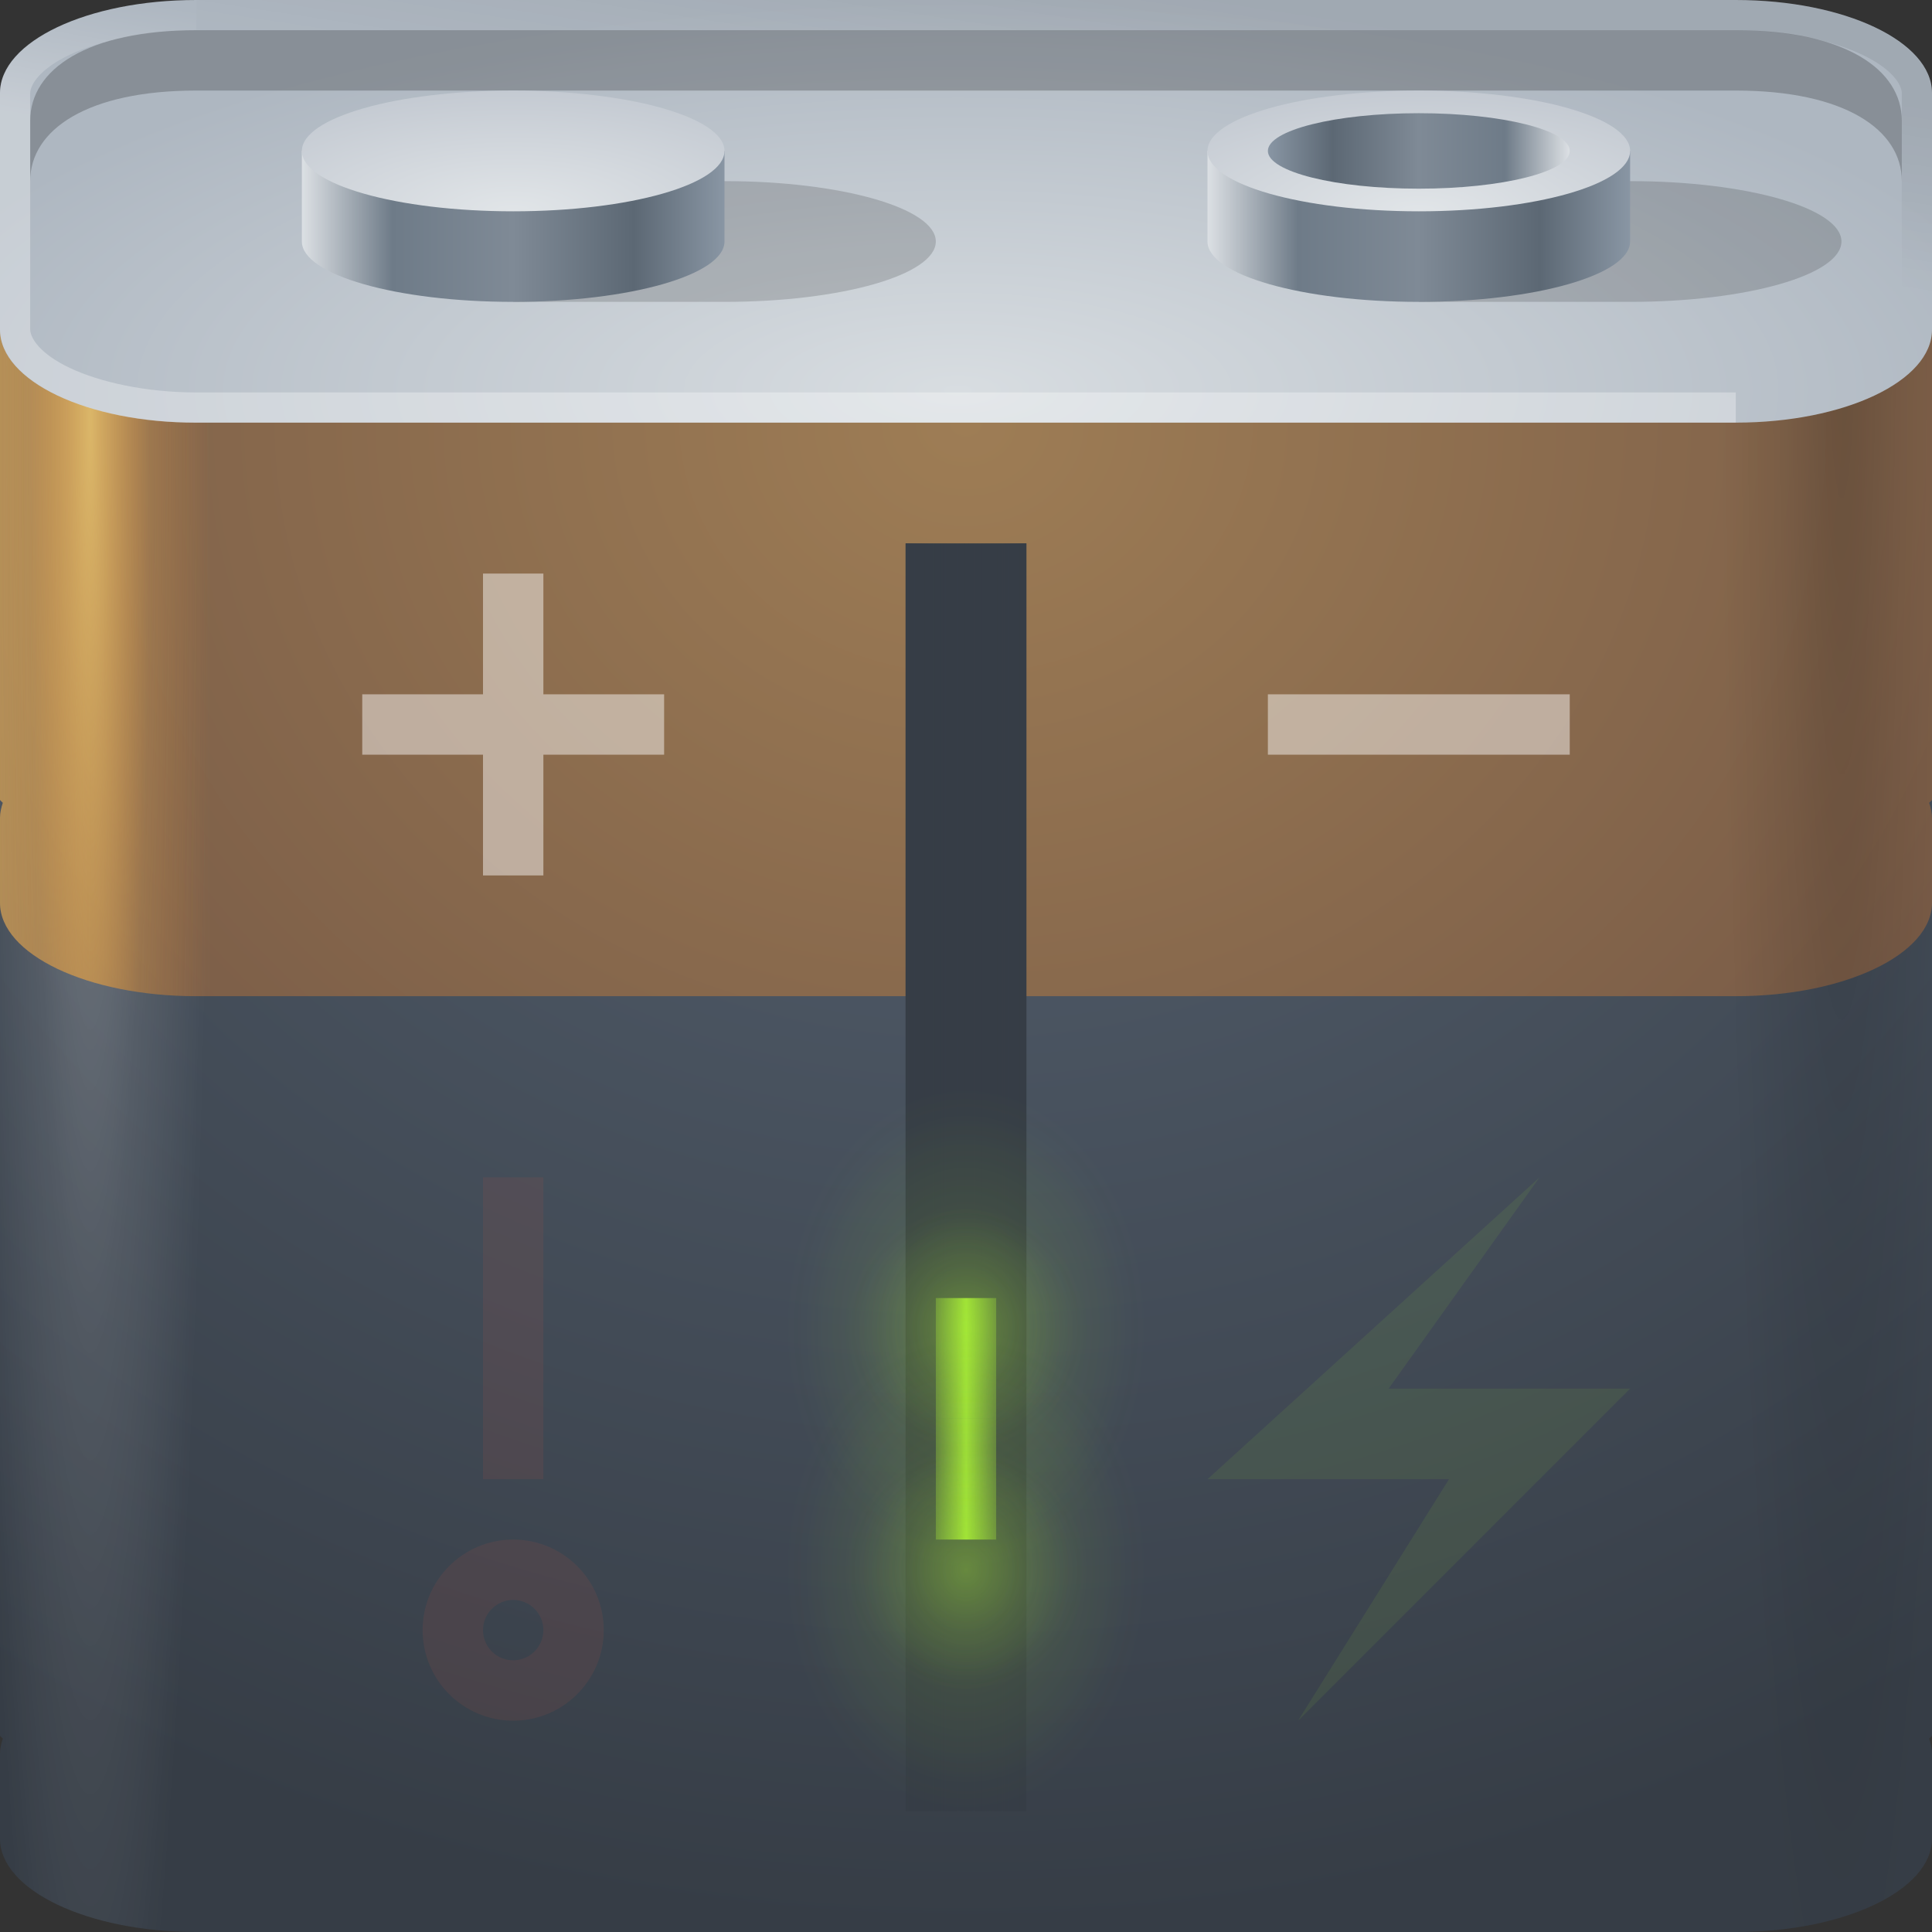 <?xml version="1.0" encoding="UTF-8" standalone="no"?>
<!-- Created with Inkscape (http://www.inkscape.org/) -->

<svg
   xmlns:dc="http://purl.org/dc/elements/1.1/"
   xmlns:cc="http://creativecommons.org/ns#"
   xmlns:rdf="http://www.w3.org/1999/02/22-rdf-syntax-ns#"
   xmlns:svg="http://www.w3.org/2000/svg"
   xmlns="http://www.w3.org/2000/svg"
   xmlns:xlink="http://www.w3.org/1999/xlink"
   xmlns:sodipodi="http://sodipodi.sourceforge.net/DTD/sodipodi-0.dtd"
   xmlns:inkscape="http://www.inkscape.org/namespaces/inkscape"
   sodipodi:docname="battery-050.svg"
   inkscape:version="0.48.4 r9939"
   version="1.1"
   id="svg13094"
   height="64"
   width="64">
  <rect width="100%" height="100%" fill="#333333" stroke="none"/>
  <sodipodi:namedview
     id="base"
     pagecolor="#cbcdd6"
     bordercolor="#666666"
     borderopacity="1.0"
     inkscape:pageopacity="1"
     inkscape:pageshadow="2"
     inkscape:zoom="5.6568545"
     inkscape:cx="56.343188"
     inkscape:cy="-2.1308366"
     inkscape:document-units="px"
     inkscape:current-layer="svg13094"
     showgrid="true"
     inkscape:snap-bbox="true"
     inkscape:bbox-paths="true"
     inkscape:bbox-nodes="true"
     inkscape:snap-bbox-edge-midpoints="true"
     inkscape:snap-bbox-midpoints="true"
     inkscape:object-paths="true"
     inkscape:snap-intersection-paths="true"
     inkscape:object-nodes="true"
     inkscape:snap-smooth-nodes="true"
     inkscape:snap-midpoints="true"
     inkscape:snap-object-midpoints="true"
     inkscape:snap-center="true"
     showguides="true"
     inkscape:guide-bbox="true"
     inkscape:window-width="1920"
     inkscape:window-height="1017"
     inkscape:window-x="-5"
     inkscape:window-y="26"
     inkscape:window-maximized="1"
     inkscape:snap-global="true"
     fit-margin-top="0"
     fit-margin-left="0"
     fit-margin-right="0"
     fit-margin-bottom="0"
     showborder="true"
     inkscape:showpageshadow="false"
     inkscape:snap-page="true">
    <inkscape:grid
       originy="18px"
       originx="1.6362304e-08px"
       snapvisiblegridlinesonly="true"
       enabled="true"
       visible="true"
       empspacing="5"
       id="grid3075"
       type="xygrid" />
  </sodipodi:namedview>
  <defs
     id="defs13096">
    <linearGradient
       inkscape:collect="always"
       id="linearGradient27111">
      <stop
         style="stop-color:#b3ff34;stop-opacity:0.302"
         offset="0"
         id="stop27113" />
      <stop
         id="stop27191"
         offset="0.5"
         style="stop-color:#b3ff34;stop-opacity:0.796;" />
      <stop
         style="stop-color:#b3ff34;stop-opacity:0.302"
         offset="1"
         id="stop27115" />
    </linearGradient>
    <inkscape:path-effect
       effect="spiro"
       id="path-effect16672"
       is_visible="true" />
    <inkscape:path-effect
       is_visible="true"
       id="path-effect7023"
       effect="spiro" />
    <inkscape:path-effect
       effect="spiro"
       id="path-effect5773"
       is_visible="true" />
    <inkscape:path-effect
       effect="spiro"
       id="path-effect5769"
       is_visible="true" />
    <inkscape:path-effect
       is_visible="true"
       id="path-effect5765"
       effect="spiro" />
    <inkscape:path-effect
       effect="spiro"
       id="path-effect5763"
       is_visible="true" />
    <linearGradient
       id="linearGradient4251">
      <stop
         id="stop4253"
         offset="0"
         style="stop-color:#b3ff34;stop-opacity:0.36;" />
      <stop
         style="stop-color:#b3ff34;stop-opacity:0.122;"
         offset="0.5"
         id="stop4259" />
      <stop
         id="stop4261"
         offset="0.75"
         style="stop-color:#b3ff34;stop-opacity:0.059;" />
      <stop
         style="stop-color:#b3ff34;stop-opacity:0.026;"
         offset="0.875"
         id="stop4263" />
      <stop
         id="stop4255"
         offset="1"
         style="stop-color:#b3ff34;stop-opacity:0;" />
    </linearGradient>
    <linearGradient
       id="linearGradient3918"
       inkscape:collect="always">
      <stop
         id="stop3920"
         offset="0"
         style="stop-color:#363d46;stop-opacity:1;" />
      <stop
         style="stop-color:#363d46;stop-opacity:0.139"
         offset="0.2"
         id="stop3928" />
      <stop
         style="stop-color:#363d46;stop-opacity:0"
         offset="0.506"
         id="stop3926" />
      <stop
         id="stop3930"
         offset="0.8"
         style="stop-color:#363d46;stop-opacity:0.141" />
      <stop
         id="stop3922"
         offset="1"
         style="stop-color:#363d46;stop-opacity:1" />
    </linearGradient>
    <inkscape:path-effect
       is_visible="true"
       id="path-effect3954"
       effect="spiro" />
    <linearGradient
       inkscape:collect="always"
       id="linearGradient3923">
      <stop
         style="stop-color:#e1e5e8;stop-opacity:1"
         offset="0"
         id="stop3925" />
      <stop
         style="stop-color:#c4cad2;stop-opacity:1"
         offset="1"
         id="stop3927" />
    </linearGradient>
    <linearGradient
       id="linearGradient3907"
       inkscape:collect="always">
      <stop
         id="stop3909"
         offset="0"
         style="stop-color:#d8dde1;stop-opacity:1" />
      <stop
         id="stop3911"
         offset="1"
         style="stop-color:#aeb7c1;stop-opacity:1" />
    </linearGradient>
    <linearGradient
       id="linearGradient3872"
       inkscape:collect="always">
      <stop
         id="stop3874"
         offset="0"
         style="stop-color:#dce0e4;stop-opacity:1" />
      <stop
         style="stop-color:#6e7b88;stop-opacity:1"
         offset="0.214"
         id="stop3880" />
      <stop
         id="stop3882"
         offset="0.5"
         style="stop-color:#7f8a96;stop-opacity:1" />
      <stop
         style="stop-color:#5c6874;stop-opacity:1"
         offset="0.786"
         id="stop3884" />
      <stop
         id="stop3876"
         offset="1"
         style="stop-color:#8996a4;stop-opacity:1" />
    </linearGradient>
    <linearGradient
       id="linearGradient3853">
      <stop
         id="stop3855"
         offset="0"
         style="stop-color:#ffd875;stop-opacity:0.397" />
      <stop
         id="stop3857"
         offset="1"
         style="stop-color:#ffd875;stop-opacity:0;" />
    </linearGradient>
    <linearGradient
       id="linearGradient3839">
      <stop
         style="stop-color:#ffd875;stop-opacity:0.629;"
         offset="0"
         id="stop3841" />
      <stop
         id="stop3843"
         offset="0.5"
         style="stop-color:#ffa944;stop-opacity:0.099;" />
      <stop
         style="stop-color:#ec5e00;stop-opacity:0;"
         offset="1"
         id="stop3845" />
    </linearGradient>
    <linearGradient
       id="linearGradient3811">
      <stop
         style="stop-color:#9e7d55;stop-opacity:1;"
         offset="0"
         id="stop3813" />
      <stop
         style="stop-color:#664a40;stop-opacity:1;"
         offset="1"
         id="stop3815" />
    </linearGradient>
    <linearGradient
       id="linearGradient4045">
      <stop
         style="stop-color:#000000;stop-opacity:0.196;"
         offset="0"
         id="stop4047" />
      <stop
         id="stop4049"
         offset="0.5"
         style="stop-color:#000000;stop-opacity:0.076;" />
      <stop
         style="stop-color:#000000;stop-opacity:0;"
         offset="1"
         id="stop4051" />
    </linearGradient>
    <linearGradient
       id="linearGradient4033"
       inkscape:collect="always">
      <stop
         id="stop4035"
         offset="0"
         style="stop-color:#ffffff;stop-opacity:0.313" />
      <stop
         id="stop4037"
         offset="1"
         style="stop-color:#ffffff;stop-opacity:0;" />
    </linearGradient>
    <linearGradient
       id="linearGradient4025"
       inkscape:collect="always">
      <stop
         id="stop4027"
         offset="0"
         style="stop-color:#000000;stop-opacity:0.077" />
      <stop
         id="stop4029"
         offset="1"
         style="stop-color:#000000;stop-opacity:0;" />
    </linearGradient>
    <linearGradient
       id="linearGradient3994">
      <stop
         id="stop3997"
         offset="0"
         style="stop-color:#ffffff;stop-opacity:0.281;" />
      <stop
         style="stop-color:#ffffff;stop-opacity:0.099;"
         offset="0.5"
         id="stop4003" />
      <stop
         id="stop3999"
         offset="1"
         style="stop-color:#ffffff;stop-opacity:0;" />
    </linearGradient>
    <linearGradient
       id="linearGradient3961">
      <stop
         id="stop3963"
         offset="0"
         style="stop-color:#576372;stop-opacity:1;" />
      <stop
         id="stop3965"
         offset="1"
         style="stop-color:#363d46;stop-opacity:1;" />
    </linearGradient>
    <radialGradient
       gradientUnits="userSpaceOnUse"
       gradientTransform="matrix(4.0400607e-6,10.333,0.667,-2.6064933e-7,40.253,-32.333)"
       r="6"
       fy="31.121"
       fx="4"
       cy="31.121"
       cx="4"
       id="radialGradient4001"
       xlink:href="#linearGradient4045"
       inkscape:collect="always" />
    <linearGradient
       gradientUnits="userSpaceOnUse"
       y2="8.21"
       x2="53.558"
       y1="2.177"
       x1="54.47"
       id="linearGradient4031"
       xlink:href="#linearGradient4025"
       inkscape:collect="always" />
    <linearGradient
       gradientUnits="userSpaceOnUse"
       y2="0.537"
       x2="7.513"
       y1="4.78"
       x1="6.806"
       id="linearGradient4039"
       xlink:href="#linearGradient4033"
       inkscape:collect="always" />
    <radialGradient
       r="32"
       fy="6.617"
       fx="34.786"
       cy="6.617"
       cx="34.786"
       gradientTransform="matrix(0,1.562,-1.781,0,43.786,-40.353)"
       gradientUnits="userSpaceOnUse"
       id="radialGradient3823"
       xlink:href="#linearGradient3961"
       inkscape:collect="always" />
    <radialGradient
       r="6"
       fy="31.121"
       fx="4.484"
       cy="31.121"
       cx="4.484"
       gradientTransform="matrix(-4.0400607e-6,10.333,-0.667,-2.6064933e-7,23.747,-32.333)"
       gradientUnits="userSpaceOnUse"
       id="radialGradient3835"
       xlink:href="#linearGradient3839"
       inkscape:collect="always" />
    <radialGradient
       r="6"
       fy="31.121"
       fx="4.484"
       cy="31.121"
       cx="4.484"
       gradientTransform="matrix(-4.0400607e-6,10.333,-0.667,-2.6064933e-7,23.747,-32.333)"
       gradientUnits="userSpaceOnUse"
       id="radialGradient3837"
       xlink:href="#linearGradient3994"
       inkscape:collect="always" />
    <radialGradient
       r="32"
       fy="6.617"
       fx="34.786"
       cy="6.617"
       cx="34.786"
       gradientTransform="matrix(0,1.562,-1.781,0,43.786,-40.353)"
       gradientUnits="userSpaceOnUse"
       id="radialGradient3851"
       xlink:href="#linearGradient3811"
       inkscape:collect="always" />
    <linearGradient
       gradientUnits="userSpaceOnUse"
       y2="25"
       x2="7"
       y1="25"
       x1="1.6362304e-08"
       id="linearGradient3859"
       xlink:href="#linearGradient3853"
       inkscape:collect="always" />
    <linearGradient
       gradientTransform="translate(30,1)"
       gradientUnits="userSpaceOnUse"
       y2="6.5"
       x2="24"
       y1="6.5"
       x1="10"
       id="linearGradient3878"
       xlink:href="#linearGradient3872"
       inkscape:collect="always" />
    <radialGradient
       gradientUnits="userSpaceOnUse"
       gradientTransform="matrix(1.133,4.6666606e-8,-1.6628266e-8,0.404,-4.23,-0.837)"
       r="32"
       fy="34.087"
       fx="31.735"
       cy="34.087"
       cx="31.735"
       id="radialGradient3913"
       xlink:href="#linearGradient3907"
       inkscape:collect="always" />
    <linearGradient
       y2="6.5"
       x2="24"
       y1="6.5"
       x1="10"
       gradientTransform="translate(0,1)"
       gradientUnits="userSpaceOnUse"
       id="linearGradient3931"
       xlink:href="#linearGradient3872"
       inkscape:collect="always" />
    <radialGradient
       r="7"
       fy="12"
       fx="17"
       cy="12"
       cx="17"
       gradientTransform="matrix(1.571,0,0,0.571,20.286,0.143)"
       gradientUnits="userSpaceOnUse"
       id="radialGradient3939"
       xlink:href="#linearGradient3923"
       inkscape:collect="always" />
    <linearGradient
       gradientTransform="matrix(1.25,0,0,1.25,-11.75,3.3637711e-8)"
       gradientUnits="userSpaceOnUse"
       y2="4"
       x2="43"
       y1="4"
       x1="51"
       id="linearGradient3941"
       xlink:href="#linearGradient3872"
       inkscape:collect="always" />
    <radialGradient
       r="7"
       fy="12"
       fx="17"
       cy="12"
       cx="17"
       gradientTransform="matrix(1.571,0,0,0.571,-9.714,0.143)"
       gradientUnits="userSpaceOnUse"
       id="radialGradient3945"
       xlink:href="#linearGradient3923"
       inkscape:collect="always" />
    <linearGradient
       y2="42"
       x2="37"
       y1="42"
       x1="27"
       gradientUnits="userSpaceOnUse"
       id="linearGradient3934"
       xlink:href="#linearGradient3918"
       inkscape:collect="always"
       gradientTransform="matrix(0.4,0,0,1.05,19.2,-1.95)" />
    <radialGradient
       r="4"
       fy="19.167"
       fx="32"
       cy="19.167"
       cx="32"
       gradientTransform="matrix(1.5,0,0,0.5,-16,10.417)"
       gradientUnits="userSpaceOnUse"
       id="radialGradient4178-6"
       xlink:href="#linearGradient3967-5"
       inkscape:collect="always" />
    <linearGradient
       id="linearGradient3967-5"
       inkscape:collect="always">
      <stop
         id="stop3969-1"
         offset="0"
         style="stop-color:#b3ff34;stop-opacity:0.896" />
      <stop
         id="stop3971-4"
         offset="1"
         style="stop-color:#b3ff34;stop-opacity:0;" />
    </linearGradient>
    <radialGradient
       r="8"
       fy="20"
       fx="32"
       cy="20"
       cx="32"
       gradientTransform="matrix(1,0,0,0.5,0,10)"
       gradientUnits="userSpaceOnUse"
       id="radialGradient4277-8"
       xlink:href="#linearGradient4251-9"
       inkscape:collect="always" />
    <linearGradient
       id="linearGradient4251-9">
      <stop
         id="stop4253-2"
         offset="0"
         style="stop-color:#b3ff34;stop-opacity:0.244;" />
      <stop
         style="stop-color:#b3ff34;stop-opacity:0.088;"
         offset="0.5"
         id="stop4259-9" />
      <stop
         id="stop4261-9"
         offset="0.75"
         style="stop-color:#b3ff34;stop-opacity:0.044;" />
      <stop
         style="stop-color:#b3ff34;stop-opacity:0.016;"
         offset="0.875"
         id="stop4263-9" />
      <stop
         id="stop4255-8"
         offset="1"
         style="stop-color:#b3ff34;stop-opacity:0;" />
    </linearGradient>
    <radialGradient
       r="8"
       fy="20"
       fx="32"
       cy="20"
       cx="32"
       gradientTransform="matrix(1,0,0,0.5,0,10)"
       gradientUnits="userSpaceOnUse"
       id="radialGradient4279-7"
       xlink:href="#linearGradient4251-9"
       inkscape:collect="always" />
    <linearGradient
       id="linearGradient4461">
      <stop
         id="stop4463"
         offset="0"
         style="stop-color:#b3ff34;stop-opacity:0.36;" />
      <stop
         style="stop-color:#b3ff34;stop-opacity:0.122;"
         offset="0.5"
         id="stop4465" />
      <stop
         id="stop4467"
         offset="0.75"
         style="stop-color:#b3ff34;stop-opacity:0.059;" />
      <stop
         style="stop-color:#b3ff34;stop-opacity:0.026;"
         offset="0.875"
         id="stop4469" />
      <stop
         id="stop4471"
         offset="1"
         style="stop-color:#b3ff34;stop-opacity:0;" />
    </linearGradient>
    <radialGradient
       r="8"
       fy="20"
       fx="32"
       cy="20"
       cx="32"
       gradientTransform="matrix(1,0,0,0.5,0,10)"
       gradientUnits="userSpaceOnUse"
       id="radialGradient4473"
       xlink:href="#linearGradient4251-9"
       inkscape:collect="always" />
    <linearGradient
       id="linearGradient4475">
      <stop
         id="stop4477"
         offset="0"
         style="stop-color:#b3ff34;stop-opacity:0.36;" />
      <stop
         style="stop-color:#b3ff34;stop-opacity:0.122;"
         offset="0.5"
         id="stop4479" />
      <stop
         id="stop4481"
         offset="0.75"
         style="stop-color:#b3ff34;stop-opacity:0.059;" />
      <stop
         style="stop-color:#b3ff34;stop-opacity:0.026;"
         offset="0.875"
         id="stop4483" />
      <stop
         id="stop4485"
         offset="1"
         style="stop-color:#b3ff34;stop-opacity:0;" />
    </linearGradient>
    <radialGradient
       r="8"
       fy="20"
       fx="32"
       cy="20"
       cx="32"
       gradientTransform="matrix(1,0,0,0.5,0,10)"
       gradientUnits="userSpaceOnUse"
       id="radialGradient4487"
       xlink:href="#linearGradient4251-9"
       inkscape:collect="always" />
    <linearGradient
       id="linearGradient4489">
      <stop
         id="stop4491"
         offset="0"
         style="stop-color:#b3ff34;stop-opacity:0.36;" />
      <stop
         style="stop-color:#b3ff34;stop-opacity:0.122;"
         offset="0.5"
         id="stop4493" />
      <stop
         id="stop4495"
         offset="0.75"
         style="stop-color:#b3ff34;stop-opacity:0.059;" />
      <stop
         style="stop-color:#b3ff34;stop-opacity:0.026;"
         offset="0.875"
         id="stop4497" />
      <stop
         id="stop4499"
         offset="1"
         style="stop-color:#b3ff34;stop-opacity:0;" />
    </linearGradient>
    <radialGradient
       r="8"
       fy="20"
       fx="32"
       cy="20"
       cx="32"
       gradientTransform="matrix(1,0,0,0.5,0,10)"
       gradientUnits="userSpaceOnUse"
       id="radialGradient4501"
       xlink:href="#linearGradient4251-9"
       inkscape:collect="always" />
    <linearGradient
       id="linearGradient4503">
      <stop
         id="stop4505"
         offset="0"
         style="stop-color:#b3ff34;stop-opacity:0.36;" />
      <stop
         style="stop-color:#b3ff34;stop-opacity:0.122;"
         offset="0.5"
         id="stop4507" />
      <stop
         id="stop4509"
         offset="0.75"
         style="stop-color:#b3ff34;stop-opacity:0.059;" />
      <stop
         style="stop-color:#b3ff34;stop-opacity:0.026;"
         offset="0.875"
         id="stop4511" />
      <stop
         id="stop4513"
         offset="1"
         style="stop-color:#b3ff34;stop-opacity:0;" />
    </linearGradient>
    <radialGradient
       r="8"
       fy="20"
       fx="32"
       cy="20"
       cx="32"
       gradientTransform="matrix(1,0,0,0.5,0,10)"
       gradientUnits="userSpaceOnUse"
       id="radialGradient4515"
       xlink:href="#linearGradient4251-9"
       inkscape:collect="always" />
    <linearGradient
       id="linearGradient4517">
      <stop
         id="stop4519"
         offset="0"
         style="stop-color:#b3ff34;stop-opacity:0.36;" />
      <stop
         style="stop-color:#b3ff34;stop-opacity:0.122;"
         offset="0.5"
         id="stop4521" />
      <stop
         id="stop4523"
         offset="0.75"
         style="stop-color:#b3ff34;stop-opacity:0.059;" />
      <stop
         style="stop-color:#b3ff34;stop-opacity:0.026;"
         offset="0.875"
         id="stop4525" />
      <stop
         id="stop4527"
         offset="1"
         style="stop-color:#b3ff34;stop-opacity:0;" />
    </linearGradient>
    <radialGradient
       r="8"
       fy="20"
       fx="32"
       cy="20"
       cx="32"
       gradientTransform="matrix(1,0,0,0.5,0,10)"
       gradientUnits="userSpaceOnUse"
       id="radialGradient4529"
       xlink:href="#linearGradient4251-9"
       inkscape:collect="always" />
    <linearGradient
       id="linearGradient4531">
      <stop
         id="stop4533"
         offset="0"
         style="stop-color:#b3ff34;stop-opacity:0.36;" />
      <stop
         style="stop-color:#b3ff34;stop-opacity:0.122;"
         offset="0.5"
         id="stop4535" />
      <stop
         id="stop4537"
         offset="0.75"
         style="stop-color:#b3ff34;stop-opacity:0.059;" />
      <stop
         style="stop-color:#b3ff34;stop-opacity:0.026;"
         offset="0.875"
         id="stop4539" />
      <stop
         id="stop4541"
         offset="1"
         style="stop-color:#b3ff34;stop-opacity:0;" />
    </linearGradient>
    <radialGradient
       r="8"
       fy="20"
       fx="32"
       cy="20"
       cx="32"
       gradientTransform="matrix(1,0,0,0.5,0,10)"
       gradientUnits="userSpaceOnUse"
       id="radialGradient4543"
       xlink:href="#linearGradient4251-9"
       inkscape:collect="always" />
    <linearGradient
       id="linearGradient4545">
      <stop
         id="stop4547"
         offset="0"
         style="stop-color:#b3ff34;stop-opacity:0.36;" />
      <stop
         style="stop-color:#b3ff34;stop-opacity:0.122;"
         offset="0.5"
         id="stop4549" />
      <stop
         id="stop4551"
         offset="0.75"
         style="stop-color:#b3ff34;stop-opacity:0.059;" />
      <stop
         style="stop-color:#b3ff34;stop-opacity:0.026;"
         offset="0.875"
         id="stop4553" />
      <stop
         id="stop4555"
         offset="1"
         style="stop-color:#b3ff34;stop-opacity:0;" />
    </linearGradient>
    <radialGradient
       r="8"
       fy="20"
       fx="32"
       cy="20"
       cx="32"
       gradientTransform="matrix(1,0,0,0.5,0,10)"
       gradientUnits="userSpaceOnUse"
       id="radialGradient4557"
       xlink:href="#linearGradient4251-9"
       inkscape:collect="always" />
    <linearGradient
       id="linearGradient4559">
      <stop
         id="stop4561"
         offset="0"
         style="stop-color:#b3ff34;stop-opacity:0.36;" />
      <stop
         style="stop-color:#b3ff34;stop-opacity:0.122;"
         offset="0.5"
         id="stop4563" />
      <stop
         id="stop4565"
         offset="0.75"
         style="stop-color:#b3ff34;stop-opacity:0.059;" />
      <stop
         style="stop-color:#b3ff34;stop-opacity:0.026;"
         offset="0.875"
         id="stop4567" />
      <stop
         id="stop4569"
         offset="1"
         style="stop-color:#b3ff34;stop-opacity:0;" />
    </linearGradient>
    <radialGradient
       r="8"
       fy="20"
       fx="32"
       cy="20"
       cx="32"
       gradientTransform="matrix(1,0,0,0.5,0,10)"
       gradientUnits="userSpaceOnUse"
       id="radialGradient4571"
       xlink:href="#linearGradient4251-9"
       inkscape:collect="always" />
    <linearGradient
       id="linearGradient4573">
      <stop
         id="stop4575"
         offset="0"
         style="stop-color:#b3ff34;stop-opacity:0.36;" />
      <stop
         style="stop-color:#b3ff34;stop-opacity:0.122;"
         offset="0.5"
         id="stop4577" />
      <stop
         id="stop4579"
         offset="0.75"
         style="stop-color:#b3ff34;stop-opacity:0.059;" />
      <stop
         style="stop-color:#b3ff34;stop-opacity:0.026;"
         offset="0.875"
         id="stop4581" />
      <stop
         id="stop4583"
         offset="1"
         style="stop-color:#b3ff34;stop-opacity:0;" />
    </linearGradient>
    <radialGradient
       r="8"
       fy="20"
       fx="32"
       cy="20"
       cx="32"
       gradientTransform="matrix(1,0,0,0.5,0,10)"
       gradientUnits="userSpaceOnUse"
       id="radialGradient4585"
       xlink:href="#linearGradient4251-9"
       inkscape:collect="always" />
    <linearGradient
       id="linearGradient4587">
      <stop
         id="stop4589"
         offset="0"
         style="stop-color:#b3ff34;stop-opacity:0.36;" />
      <stop
         style="stop-color:#b3ff34;stop-opacity:0.122;"
         offset="0.5"
         id="stop4591" />
      <stop
         id="stop4593"
         offset="0.75"
         style="stop-color:#b3ff34;stop-opacity:0.059;" />
      <stop
         style="stop-color:#b3ff34;stop-opacity:0.026;"
         offset="0.875"
         id="stop4595" />
      <stop
         id="stop4597"
         offset="1"
         style="stop-color:#b3ff34;stop-opacity:0;" />
    </linearGradient>
    <radialGradient
       r="8"
       fy="20"
       fx="32"
       cy="20"
       cx="32"
       gradientTransform="matrix(1,0,0,0.5,0,10)"
       gradientUnits="userSpaceOnUse"
       id="radialGradient4599"
       xlink:href="#linearGradient4251-9"
       inkscape:collect="always" />
    <linearGradient
       id="linearGradient4601">
      <stop
         id="stop4603"
         offset="0"
         style="stop-color:#b3ff34;stop-opacity:0.36;" />
      <stop
         style="stop-color:#b3ff34;stop-opacity:0.122;"
         offset="0.5"
         id="stop4605" />
      <stop
         id="stop4607"
         offset="0.75"
         style="stop-color:#b3ff34;stop-opacity:0.059;" />
      <stop
         style="stop-color:#b3ff34;stop-opacity:0.026;"
         offset="0.875"
         id="stop4609" />
      <stop
         id="stop4611"
         offset="1"
         style="stop-color:#b3ff34;stop-opacity:0;" />
    </linearGradient>
    <radialGradient
       r="8"
       fy="20"
       fx="32"
       cy="20"
       cx="32"
       gradientTransform="matrix(1,0,0,0.5,0,10)"
       gradientUnits="userSpaceOnUse"
       id="radialGradient4613"
       xlink:href="#linearGradient4251-9"
       inkscape:collect="always" />
    <linearGradient
       id="linearGradient4615">
      <stop
         id="stop4617"
         offset="0"
         style="stop-color:#b3ff34;stop-opacity:0.36;" />
      <stop
         style="stop-color:#b3ff34;stop-opacity:0.122;"
         offset="0.5"
         id="stop4619" />
      <stop
         id="stop4621"
         offset="0.75"
         style="stop-color:#b3ff34;stop-opacity:0.059;" />
      <stop
         style="stop-color:#b3ff34;stop-opacity:0.026;"
         offset="0.875"
         id="stop4623" />
      <stop
         id="stop4625"
         offset="1"
         style="stop-color:#b3ff34;stop-opacity:0;" />
    </linearGradient>
    <radialGradient
       r="8"
       fy="20"
       fx="32"
       cy="20"
       cx="32"
       gradientTransform="matrix(1,0,0,0.5,0,10)"
       gradientUnits="userSpaceOnUse"
       id="radialGradient4627"
       xlink:href="#linearGradient4251-9"
       inkscape:collect="always" />
    <linearGradient
       id="linearGradient4629">
      <stop
         id="stop4631"
         offset="0"
         style="stop-color:#b3ff34;stop-opacity:0.36;" />
      <stop
         style="stop-color:#b3ff34;stop-opacity:0.122;"
         offset="0.5"
         id="stop4633" />
      <stop
         id="stop4635"
         offset="0.75"
         style="stop-color:#b3ff34;stop-opacity:0.059;" />
      <stop
         style="stop-color:#b3ff34;stop-opacity:0.026;"
         offset="0.875"
         id="stop4637" />
      <stop
         id="stop4639"
         offset="1"
         style="stop-color:#b3ff34;stop-opacity:0;" />
    </linearGradient>
    <radialGradient
       r="8"
       fy="20"
       fx="32"
       cy="20"
       cx="32"
       gradientTransform="matrix(1,0,0,0.5,0,10)"
       gradientUnits="userSpaceOnUse"
       id="radialGradient4641"
       xlink:href="#linearGradient4251-9"
       inkscape:collect="always" />
    <linearGradient
       id="linearGradient4643">
      <stop
         id="stop4645"
         offset="0"
         style="stop-color:#b3ff34;stop-opacity:0.36;" />
      <stop
         style="stop-color:#b3ff34;stop-opacity:0.122;"
         offset="0.5"
         id="stop4647" />
      <stop
         id="stop4649"
         offset="0.75"
         style="stop-color:#b3ff34;stop-opacity:0.059;" />
      <stop
         style="stop-color:#b3ff34;stop-opacity:0.026;"
         offset="0.875"
         id="stop4651" />
      <stop
         id="stop4653"
         offset="1"
         style="stop-color:#b3ff34;stop-opacity:0;" />
    </linearGradient>
    <radialGradient
       r="8"
       fy="20"
       fx="32"
       cy="20"
       cx="32"
       gradientTransform="matrix(1,0,0,0.5,0,10)"
       gradientUnits="userSpaceOnUse"
       id="radialGradient4655"
       xlink:href="#linearGradient4251-9"
       inkscape:collect="always" />
    <linearGradient
       id="linearGradient4657">
      <stop
         id="stop4659"
         offset="0"
         style="stop-color:#b3ff34;stop-opacity:0.36;" />
      <stop
         style="stop-color:#b3ff34;stop-opacity:0.122;"
         offset="0.5"
         id="stop4661" />
      <stop
         id="stop4663"
         offset="0.75"
         style="stop-color:#b3ff34;stop-opacity:0.059;" />
      <stop
         style="stop-color:#b3ff34;stop-opacity:0.026;"
         offset="0.875"
         id="stop4665" />
      <stop
         id="stop4667"
         offset="1"
         style="stop-color:#b3ff34;stop-opacity:0;" />
    </linearGradient>
    <radialGradient
       r="8"
       fy="20"
       fx="32"
       cy="20"
       cx="32"
       gradientTransform="matrix(1,0,0,0.5,0,10)"
       gradientUnits="userSpaceOnUse"
       id="radialGradient4669"
       xlink:href="#linearGradient4251-9"
       inkscape:collect="always" />
    <linearGradient
       id="linearGradient4671">
      <stop
         id="stop4673"
         offset="0"
         style="stop-color:#b3ff34;stop-opacity:0.36;" />
      <stop
         style="stop-color:#b3ff34;stop-opacity:0.122;"
         offset="0.5"
         id="stop4675" />
      <stop
         id="stop4677"
         offset="0.75"
         style="stop-color:#b3ff34;stop-opacity:0.059;" />
      <stop
         style="stop-color:#b3ff34;stop-opacity:0.026;"
         offset="0.875"
         id="stop4679" />
      <stop
         id="stop4681"
         offset="1"
         style="stop-color:#b3ff34;stop-opacity:0;" />
    </linearGradient>
    <radialGradient
       r="8"
       fy="20"
       fx="32"
       cy="20"
       cx="32"
       gradientTransform="matrix(1,0,0,0.5,0,10)"
       gradientUnits="userSpaceOnUse"
       id="radialGradient4683"
       xlink:href="#linearGradient4251-9"
       inkscape:collect="always" />
    <linearGradient
       id="linearGradient4685">
      <stop
         id="stop4687"
         offset="0"
         style="stop-color:#b3ff34;stop-opacity:0.36;" />
      <stop
         style="stop-color:#b3ff34;stop-opacity:0.122;"
         offset="0.5"
         id="stop4689" />
      <stop
         id="stop4691"
         offset="0.75"
         style="stop-color:#b3ff34;stop-opacity:0.059;" />
      <stop
         style="stop-color:#b3ff34;stop-opacity:0.026;"
         offset="0.875"
         id="stop4693" />
      <stop
         id="stop4695"
         offset="1"
         style="stop-color:#b3ff34;stop-opacity:0;" />
    </linearGradient>
    <radialGradient
       r="8"
       fy="20"
       fx="32"
       cy="20"
       cx="32"
       gradientTransform="matrix(1,0,0,0.5,0,10)"
       gradientUnits="userSpaceOnUse"
       id="radialGradient4697"
       xlink:href="#linearGradient4251-9"
       inkscape:collect="always" />
    <linearGradient
       id="linearGradient4699">
      <stop
         id="stop4701"
         offset="0"
         style="stop-color:#b3ff34;stop-opacity:0.36;" />
      <stop
         style="stop-color:#b3ff34;stop-opacity:0.122;"
         offset="0.5"
         id="stop4703" />
      <stop
         id="stop4705"
         offset="0.75"
         style="stop-color:#b3ff34;stop-opacity:0.059;" />
      <stop
         style="stop-color:#b3ff34;stop-opacity:0.026;"
         offset="0.875"
         id="stop4707" />
      <stop
         id="stop4709"
         offset="1"
         style="stop-color:#b3ff34;stop-opacity:0;" />
    </linearGradient>
    <radialGradient
       r="8"
       fy="20"
       fx="32"
       cy="20"
       cx="32"
       gradientTransform="matrix(1,0,0,0.5,0,10)"
       gradientUnits="userSpaceOnUse"
       id="radialGradient4711"
       xlink:href="#linearGradient4251-9"
       inkscape:collect="always" />
    <linearGradient
       id="linearGradient4713">
      <stop
         id="stop4715"
         offset="0"
         style="stop-color:#b3ff34;stop-opacity:0.36;" />
      <stop
         style="stop-color:#b3ff34;stop-opacity:0.122;"
         offset="0.5"
         id="stop4717" />
      <stop
         id="stop4719"
         offset="0.75"
         style="stop-color:#b3ff34;stop-opacity:0.059;" />
      <stop
         style="stop-color:#b3ff34;stop-opacity:0.026;"
         offset="0.875"
         id="stop4721" />
      <stop
         id="stop4723"
         offset="1"
         style="stop-color:#b3ff34;stop-opacity:0;" />
    </linearGradient>
    <radialGradient
       r="4"
       fy="19.167"
       fx="32"
       cy="19.167"
       cx="32"
       gradientTransform="matrix(1.5,0,0,0.5,-16,10.417)"
       gradientUnits="userSpaceOnUse"
       id="radialGradient4178-8"
       xlink:href="#linearGradient3967-3"
       inkscape:collect="always" />
    <linearGradient
       id="linearGradient3967-3"
       inkscape:collect="always">
      <stop
         id="stop3969-7"
         offset="0"
         style="stop-color:#b3ff34;stop-opacity:0.896" />
      <stop
         id="stop3971-48"
         offset="1"
         style="stop-color:#b3ff34;stop-opacity:0;" />
    </linearGradient>
    <radialGradient
       r="4"
       fy="19.167"
       fx="32"
       cy="19.167"
       cx="32"
       gradientTransform="matrix(1.5,0,0,0.5,-16,10.417)"
       gradientUnits="userSpaceOnUse"
       id="radialGradient5167"
       xlink:href="#linearGradient3967-3"
       inkscape:collect="always" />
    <radialGradient
       r="4"
       fy="19.167"
       fx="32"
       cy="19.167"
       cx="32"
       gradientTransform="matrix(1.5,0,0,0.5,-16,10.417)"
       gradientUnits="userSpaceOnUse"
       id="radialGradient5175"
       xlink:href="#linearGradient3967-3"
       inkscape:collect="always" />
    <radialGradient
       r="4"
       fy="19.167"
       fx="32"
       cy="19.167"
       cx="32"
       gradientTransform="matrix(1.5,0,0,0.5,-16,10.417)"
       gradientUnits="userSpaceOnUse"
       id="radialGradient5183"
       xlink:href="#linearGradient3967-3"
       inkscape:collect="always" />
    <radialGradient
       r="4"
       fy="19.167"
       fx="32"
       cy="19.167"
       cx="32"
       gradientTransform="matrix(1.5,0,0,0.5,-16,10.417)"
       gradientUnits="userSpaceOnUse"
       id="radialGradient5191"
       xlink:href="#linearGradient3967-3"
       inkscape:collect="always" />
    <radialGradient
       r="4"
       fy="19.167"
       fx="32"
       cy="19.167"
       cx="32"
       gradientTransform="matrix(1.5,0,0,0.5,-16,10.417)"
       gradientUnits="userSpaceOnUse"
       id="radialGradient5199"
       xlink:href="#linearGradient3967-3"
       inkscape:collect="always" />
    <radialGradient
       r="4"
       fy="19.167"
       fx="32"
       cy="19.167"
       cx="32"
       gradientTransform="matrix(1.5,0,0,0.5,-16,10.417)"
       gradientUnits="userSpaceOnUse"
       id="radialGradient5207"
       xlink:href="#linearGradient3967-3"
       inkscape:collect="always" />
    <radialGradient
       r="4"
       fy="19.167"
       fx="32"
       cy="19.167"
       cx="32"
       gradientTransform="matrix(1.5,0,0,0.5,-16,10.417)"
       gradientUnits="userSpaceOnUse"
       id="radialGradient5215"
       xlink:href="#linearGradient3967-3"
       inkscape:collect="always" />
    <radialGradient
       r="4"
       fy="19.167"
       fx="32"
       cy="19.167"
       cx="32"
       gradientTransform="matrix(1.5,0,0,0.5,-16,10.417)"
       gradientUnits="userSpaceOnUse"
       id="radialGradient5223"
       xlink:href="#linearGradient3967-3"
       inkscape:collect="always" />
    <radialGradient
       r="4"
       fy="19.167"
       fx="32"
       cy="19.167"
       cx="32"
       gradientTransform="matrix(1.5,0,0,0.5,-16,10.417)"
       gradientUnits="userSpaceOnUse"
       id="radialGradient5231"
       xlink:href="#linearGradient3967-3"
       inkscape:collect="always" />
    <radialGradient
       r="4"
       fy="19.167"
       fx="32"
       cy="19.167"
       cx="32"
       gradientTransform="matrix(1.5,0,0,0.5,-16,10.417)"
       gradientUnits="userSpaceOnUse"
       id="radialGradient5441-0"
       xlink:href="#linearGradient3967-3-0"
       inkscape:collect="always" />
    <linearGradient
       id="linearGradient3967-3-0"
       inkscape:collect="always">
      <stop
         id="stop3969-7-7"
         offset="0"
         style="stop-color:#b3ff34;stop-opacity:0.896" />
      <stop
         id="stop3971-48-2"
         offset="1"
         style="stop-color:#b3ff34;stop-opacity:0;" />
    </linearGradient>
    <radialGradient
       r="4"
       fy="19.167"
       fx="32"
       cy="19.167"
       cx="32"
       gradientTransform="matrix(1.5,0,0,0.5,-16,10.417)"
       gradientUnits="userSpaceOnUse"
       id="radialGradient5459"
       xlink:href="#linearGradient3967-3-0"
       inkscape:collect="always" />
    <radialGradient
       r="4"
       fy="19.167"
       fx="32"
       cy="19.167"
       cx="32"
       gradientTransform="matrix(1.5,0,0,0.5,-16,10.417)"
       gradientUnits="userSpaceOnUse"
       id="radialGradient5467"
       xlink:href="#linearGradient3967-3-0"
       inkscape:collect="always" />
    <radialGradient
       r="4"
       fy="19.167"
       fx="32"
       cy="19.167"
       cx="32"
       gradientTransform="matrix(1.5,0,0,0.5,-16,10.417)"
       gradientUnits="userSpaceOnUse"
       id="radialGradient5475"
       xlink:href="#linearGradient3967-3-0"
       inkscape:collect="always" />
    <radialGradient
       r="4"
       fy="19.167"
       fx="32"
       cy="19.167"
       cx="32"
       gradientTransform="matrix(1.5,0,0,0.5,-16,10.417)"
       gradientUnits="userSpaceOnUse"
       id="radialGradient5483"
       xlink:href="#linearGradient3967-3-0"
       inkscape:collect="always" />
    <radialGradient
       r="4"
       fy="19.167"
       fx="32"
       cy="19.167"
       cx="32"
       gradientTransform="matrix(1.5,0,0,0.5,-16,10.417)"
       gradientUnits="userSpaceOnUse"
       id="radialGradient5491"
       xlink:href="#linearGradient3967-3-0"
       inkscape:collect="always" />
    <radialGradient
       r="4"
       fy="19.167"
       fx="32"
       cy="19.167"
       cx="32"
       gradientTransform="matrix(1.5,0,0,0.5,-16,10.417)"
       gradientUnits="userSpaceOnUse"
       id="radialGradient5499"
       xlink:href="#linearGradient3967-3-0"
       inkscape:collect="always" />
    <radialGradient
       r="4"
       fy="19.167"
       fx="32"
       cy="19.167"
       cx="32"
       gradientTransform="matrix(1.5,0,0,0.5,-16,10.417)"
       gradientUnits="userSpaceOnUse"
       id="radialGradient5507"
       xlink:href="#linearGradient3967-3-0"
       inkscape:collect="always" />
    <radialGradient
       r="4"
       fy="19.167"
       fx="32"
       cy="19.167"
       cx="32"
       gradientTransform="matrix(1.5,0,0,0.5,-16,10.417)"
       gradientUnits="userSpaceOnUse"
       id="radialGradient5515"
       xlink:href="#linearGradient3967-3-0"
       inkscape:collect="always" />
    <radialGradient
       r="4"
       fy="19.167"
       fx="32"
       cy="19.167"
       cx="32"
       gradientTransform="matrix(1.5,0,0,0.5,-16,10.417)"
       gradientUnits="userSpaceOnUse"
       id="radialGradient5523"
       xlink:href="#linearGradient3967-3-0"
       inkscape:collect="always" />
    <inkscape:path-effect
       is_visible="true"
       id="path-effect3954-7"
       effect="spiro" />
    <inkscape:path-effect
       is_visible="true"
       id="path-effect3954-7-6"
       effect="spiro" />
    <inkscape:path-effect
       is_visible="true"
       id="path-effect3954-7-4"
       effect="spiro" />
    <inkscape:path-effect
       is_visible="true"
       id="path-effect7023-7"
       effect="spiro" />
    <radialGradient
       r="8"
       fy="20"
       fx="32"
       cy="20"
       cx="32"
       gradientTransform="matrix(1,0,0,0.5,0,10)"
       gradientUnits="userSpaceOnUse"
       id="radialGradient5059-8"
       xlink:href="#linearGradient4251-9-5"
       inkscape:collect="always" />
    <linearGradient
       id="linearGradient4251-9-5">
      <stop
         id="stop4253-2-6"
         offset="0"
         style="stop-color:#b3ff34;stop-opacity:0.36;" />
      <stop
         style="stop-color:#b3ff34;stop-opacity:0.122;"
         offset="0.5"
         id="stop4259-9-3" />
      <stop
         id="stop4261-9-6"
         offset="0.75"
         style="stop-color:#b3ff34;stop-opacity:0.059;" />
      <stop
         style="stop-color:#b3ff34;stop-opacity:0.026;"
         offset="0.875"
         id="stop4263-9-3" />
      <stop
         id="stop4255-8-1"
         offset="1"
         style="stop-color:#b3ff34;stop-opacity:0;" />
    </linearGradient>
    <radialGradient
       r="8"
       fy="20"
       fx="32"
       cy="20"
       cx="32"
       gradientTransform="matrix(1,0,0,0.5,0,10)"
       gradientUnits="userSpaceOnUse"
       id="radialGradient16805"
       xlink:href="#linearGradient4251-9"
       inkscape:collect="always" />
    <radialGradient
       r="8"
       fy="20"
       fx="32"
       cy="20"
       cx="32"
       gradientTransform="matrix(1,0,0,0.5,0,10)"
       gradientUnits="userSpaceOnUse"
       id="radialGradient16805-9"
       xlink:href="#linearGradient4251-9-2"
       inkscape:collect="always" />
    <linearGradient
       id="linearGradient4251-9-2">
      <stop
         id="stop4253-2-3"
         offset="0"
         style="stop-color:#b3ff34;stop-opacity:0.244;" />
      <stop
         style="stop-color:#b3ff34;stop-opacity:0.088;"
         offset="0.5"
         id="stop4259-9-2" />
      <stop
         id="stop4261-9-0"
         offset="0.75"
         style="stop-color:#b3ff34;stop-opacity:0.044;" />
      <stop
         style="stop-color:#b3ff34;stop-opacity:0.016;"
         offset="0.875"
         id="stop4263-9-7" />
      <stop
         id="stop4255-8-4"
         offset="1"
         style="stop-color:#b3ff34;stop-opacity:0;" />
    </linearGradient>
    <inkscape:path-effect
       effect="spiro"
       id="path-effect5769-7"
       is_visible="true" />
    <inkscape:path-effect
       effect="spiro"
       id="path-effect16672-5"
       is_visible="true" />
    <inkscape:path-effect
       is_visible="true"
       id="path-effect7023-5"
       effect="spiro" />
    <linearGradient
       id="linearGradient16876">
      <stop
         id="stop16878"
         offset="0"
         style="stop-color:#b3ff34;stop-opacity:0.244;" />
      <stop
         style="stop-color:#b3ff34;stop-opacity:0.088;"
         offset="0.5"
         id="stop16880" />
      <stop
         id="stop16882"
         offset="0.75"
         style="stop-color:#b3ff34;stop-opacity:0.044;" />
      <stop
         style="stop-color:#b3ff34;stop-opacity:0.016;"
         offset="0.875"
         id="stop16884" />
      <stop
         id="stop16886"
         offset="1"
         style="stop-color:#b3ff34;stop-opacity:0;" />
    </linearGradient>
    <linearGradient
       id="linearGradient4251-9-2-8">
      <stop
         id="stop4253-2-3-5"
         offset="0"
         style="stop-color:#b3ff34;stop-opacity:0.244;" />
      <stop
         style="stop-color:#b3ff34;stop-opacity:0.088;"
         offset="0.5"
         id="stop4259-9-2-0" />
      <stop
         id="stop4261-9-0-4"
         offset="0.75"
         style="stop-color:#b3ff34;stop-opacity:0.044;" />
      <stop
         style="stop-color:#b3ff34;stop-opacity:0.016;"
         offset="0.875"
         id="stop4263-9-7-6" />
      <stop
         id="stop4255-8-4-9"
         offset="1"
         style="stop-color:#b3ff34;stop-opacity:0;" />
    </linearGradient>
    <inkscape:path-effect
       effect="spiro"
       id="path-effect5769-7-4"
       is_visible="true" />
    <inkscape:path-effect
       effect="spiro"
       id="path-effect16672-5-2"
       is_visible="true" />
    <linearGradient
       id="linearGradient16678-1-4"
       inkscape:collect="always">
      <stop
         id="stop16680-6-9"
         offset="0"
         style="stop-color:#b3ff34;stop-opacity:1;" />
      <stop
         id="stop16682-2-4"
         offset="1"
         style="stop-color:#b3ff34;stop-opacity:0;" />
    </linearGradient>
    <inkscape:path-effect
       is_visible="true"
       id="path-effect7023-5-0"
       effect="spiro" />
    <radialGradient
       r="8"
       fy="20"
       fx="32"
       cy="20"
       cx="32"
       gradientTransform="matrix(1,0,0,0.5,0,10)"
       gradientUnits="userSpaceOnUse"
       id="radialGradient16803-3-5"
       xlink:href="#linearGradient4251-9-2-8"
       inkscape:collect="always" />
    <linearGradient
       id="linearGradient26892">
      <stop
         id="stop26894"
         offset="0"
         style="stop-color:#b3ff34;stop-opacity:0.244;" />
      <stop
         style="stop-color:#b3ff34;stop-opacity:0.088;"
         offset="0.5"
         id="stop26896" />
      <stop
         id="stop26898"
         offset="0.75"
         style="stop-color:#b3ff34;stop-opacity:0.044;" />
      <stop
         style="stop-color:#b3ff34;stop-opacity:0.016;"
         offset="0.875"
         id="stop26900" />
      <stop
         id="stop26902"
         offset="1"
         style="stop-color:#b3ff34;stop-opacity:0;" />
    </linearGradient>
    <radialGradient
       inkscape:collect="always"
       xlink:href="#linearGradient4251-9-2-8"
       id="radialGradient27015"
       gradientUnits="userSpaceOnUse"
       gradientTransform="matrix(1,0,0,0.5,0,10)"
       cx="32"
       cy="20"
       fx="32"
       fy="20"
       r="8" />
    <radialGradient
       inkscape:collect="always"
       xlink:href="#linearGradient16678-1-4"
       id="radialGradient27017"
       gradientUnits="userSpaceOnUse"
       gradientTransform="matrix(1,0,0,1.286,-4.875,34.036)"
       cx="47"
       cy="44.111"
       fx="47"
       fy="44.111"
       r="7" />
    <radialGradient
       inkscape:collect="always"
       xlink:href="#linearGradient4251-9-2-8"
       id="radialGradient27019"
       gradientUnits="userSpaceOnUse"
       gradientTransform="matrix(1,0,0,0.5,0,10)"
       cx="32"
       cy="20"
       fx="32"
       fy="20"
       r="8" />
    <radialGradient
       inkscape:collect="always"
       xlink:href="#linearGradient4251-9"
       id="radialGradient27203"
       gradientUnits="userSpaceOnUse"
       gradientTransform="matrix(1,0,0,0.5,0,10)"
       cx="32"
       cy="20"
       fx="32"
       fy="20"
       r="8" />
    <radialGradient
       inkscape:collect="always"
       xlink:href="#linearGradient4251-9"
       id="radialGradient27209"
       gradientUnits="userSpaceOnUse"
       gradientTransform="matrix(1,0,0,0.5,0,10)"
       cx="32"
       cy="20"
       fx="32"
       fy="20"
       r="8" />
    <radialGradient
       inkscape:collect="always"
       xlink:href="#linearGradient4251-9"
       id="radialGradient3497"
       gradientUnits="userSpaceOnUse"
       gradientTransform="matrix(1,0,0,0.5,0,10)"
       cx="32"
       cy="20"
       fx="32"
       fy="20"
       r="8" />
    <radialGradient
       inkscape:collect="always"
       xlink:href="#linearGradient4251-9"
       id="radialGradient3499"
       gradientUnits="userSpaceOnUse"
       gradientTransform="matrix(1,0,0,0.5,0,10)"
       cx="32"
       cy="20"
       fx="32"
       fy="20"
       r="8" />
    <linearGradient
       inkscape:collect="always"
       xlink:href="#linearGradient27111"
       id="linearGradient3435"
       gradientUnits="userSpaceOnUse"
       gradientTransform="translate(0,8)"
       x1="31"
       y1="21"
       x2="33"
       y2="21" />
    <radialGradient
       inkscape:collect="always"
       xlink:href="#linearGradient4251-9"
       id="radialGradient3498"
       gradientUnits="userSpaceOnUse"
       gradientTransform="matrix(1,0,0,0.5,0,10)"
       cx="32"
       cy="20"
       fx="32"
       fy="20"
       r="8" />
    <radialGradient
       inkscape:collect="always"
       xlink:href="#linearGradient4251-9"
       id="radialGradient3500"
       gradientUnits="userSpaceOnUse"
       gradientTransform="matrix(1,0,0,0.5,0,10)"
       cx="32"
       cy="20"
       fx="32"
       fy="20"
       r="8" />
    <radialGradient
       inkscape:collect="always"
       xlink:href="#linearGradient4251-9"
       id="radialGradient3426"
       gradientUnits="userSpaceOnUse"
       gradientTransform="matrix(1,0,0,0.5,0,10)"
       cx="32"
       cy="20"
       fx="32"
       fy="20"
       r="8" />
    <radialGradient
       inkscape:collect="always"
       xlink:href="#linearGradient4251-9"
       id="radialGradient3428"
       gradientUnits="userSpaceOnUse"
       gradientTransform="matrix(1,0,0,0.5,0,10)"
       cx="32"
       cy="20"
       fx="32"
       fy="20"
       r="8" />
    <linearGradient
       inkscape:collect="always"
       xlink:href="#linearGradient27111"
       id="linearGradient3394"
       gradientUnits="userSpaceOnUse"
       gradientTransform="translate(0,20)"
       x1="31"
       y1="21"
       x2="33"
       y2="21" />
    <radialGradient
       inkscape:collect="always"
       xlink:href="#linearGradient4251-9"
       id="radialGradient3416"
       gradientUnits="userSpaceOnUse"
       gradientTransform="matrix(1,0,0,0.5,0,10)"
       cx="32"
       cy="20"
       fx="32"
       fy="20"
       r="8" />
    <radialGradient
       inkscape:collect="always"
       xlink:href="#linearGradient4251-9"
       id="radialGradient3418"
       gradientUnits="userSpaceOnUse"
       gradientTransform="matrix(1,0,0,0.5,0,10)"
       cx="32"
       cy="20"
       fx="32"
       fy="20"
       r="8" />
  </defs>
  <g
     id="g5692-4"
     transform="translate(-43,40)">
    <path
       sodipodi:nodetypes="ccccccc"
       inkscape:connector-curvature="0"
       inkscape:original-d="m 51,39 -11,10 8,0 -5,8 11,-11 -8,0 z"
       inkscape:path-effect="#path-effect16672"
       id="path16670"
       d="m 51,39 -11,10 8,0 -5,8 11,-11 -8,0 5,-7"
       style="color:#000000;fill:#b3ff34;fill-opacity:0.072;fill-rule:nonzero;stroke:none;stroke-width:1;marker:none;visibility:visible;display:inline;overflow:visible;enable-background:accumulate" />
    <g
       transform="translate(4.875,-47.75)"
       id="g26848"
       style="opacity:0.001">
      <path
         sodipodi:type="arc"
         style="color:#000000;fill:url(#radialGradient27015);fill-opacity:0.896;fill-rule:nonzero;stroke:none;stroke-width:1;marker:none;visibility:visible;display:inline;overflow:visible;enable-background:accumulate"
         id="path16795-3"
         sodipodi:cx="32"
         sodipodi:cy="20"
         sodipodi:rx="8"
         sodipodi:ry="4"
         d="m 40,20 c 0,2.209 -3.582,4 -8,4 -4.418,0 -8,-1.791 -8,-4 0,-2.209 3.582,-4 8,-4 4.418,0 8,1.791 8,4 z"
         transform="matrix(2,0,0,4,-21.875,15.75)" />
      <g
         transform="translate(-4.875,47.75)"
         id="g7025-0">
        <path
           inkscape:connector-curvature="0"
           id="path5775-4"
           d="m 50.969,35 a 3.994,3.994 0 0 0 -2.656,1.031 l -11,10 A 3.994,3.994 0 0 0 40,53 l 0.812,0 -1.188,1.875 a 3.994,3.994 0 0 0 6.188,4.938 l 11,-11 A 3.994,3.994 0 0 0 54,42 l -0.25,0 0.5,-0.688 A 3.994,3.994 0 0 0 50.969,35 z"
           style="color:#000000;fill:#b3ff34;fill-opacity:0.008;fill-rule:nonzero;stroke:none;stroke-width:1;marker:none;visibility:visible;display:inline;overflow:visible;enable-background:accumulate" />
        <path
           sodipodi:nodetypes="ccccccc"
           inkscape:connector-curvature="0"
           inkscape:original-d="m 51,39 -11,10 8,0 -5,8 11,-11 -8,0 z"
           inkscape:path-effect="#path-effect5769-7-4"
           id="path5767-3"
           d="m 51,39 -11,10 8,0 -5,8 11,-11 -8,0 5,-7"
           style="color:#000000;fill:#b3ff34;fill-opacity:0.008;fill-rule:nonzero;stroke:none;stroke-width:1;marker:none;visibility:visible;display:inline;overflow:visible;enable-background:accumulate" />
        <path
           inkscape:connector-curvature="0"
           d="m 50.972,35.364 c -0.893,0.005 -1.819,0.399 -2.579,1.087 -0.284,0.258 -10.023,9.111 -10.785,9.805 -0.033,0.03 -0.048,0.046 -0.045,0.046 -1.091,1.006 -1.306,2.603 -0.597,4.011 0.699,1.351 2.144,2.257 3.579,2.321 0.061,0.003 0.119,0.009 0.174,0.017 -0.007,0.011 0.72,0.029 0.706,0.053 -0.023,0.037 -1.134,1.792 -1.169,1.848 -1.009,1.678 -0.737,3.835 0.617,5.076 0.504,0.531 1.118,0.847 1.785,0.919 1.034,0.111 2.178,-0.3 3.087,-1.176 0.29,-0.29 8.762,-8.762 10.485,-10.485 0.21,-0.21 0.313,-0.327 0.288,-0.327 0.965,-1.037 1.126,-2.594 0.426,-3.948 -0.686,-1.25 -2.009,-2.101 -3.337,-2.228 -0.11,-0.011 -0.216,-0.024 -0.318,-0.04 0.003,-0.005 -0.22,-0.01 -0.216,-0.015 0.01,-0.014 0.478,-0.657 0.492,-0.678 0.843,-1.182 1.02,-2.747 0.46,-4.055 -0.527,-1.353 -1.689,-2.239 -3.054,-2.229 0,0 0,0 0,0"
           style="color:#000000;fill:#b3ff34;fill-opacity:0.008;fill-rule:nonzero;stroke:none;stroke-width:1;marker:none;visibility:visible;display:inline;overflow:visible;enable-background:accumulate"
           id="path16258-2" />
        <path
           inkscape:connector-curvature="0"
           d="m 50.974,35.727 c -0.804,0.004 -1.71,0.425 -2.502,1.143 -0.568,0.516 -9.939,9.036 -10.626,9.66 -0.03,0.027 -0.041,0.041 -0.034,0.041 -0.946,0.906 -0.953,2.343 -0.132,3.61 0.825,1.216 2.318,2.032 3.61,2.089 0.055,0.002 0.104,0.013 0.148,0.029 -0.014,0.023 0.628,0.059 0.599,0.105 -0.046,0.074 -1.081,1.709 -1.151,1.821 -0.99,1.641 -0.846,3.743 0.3,4.977 0.394,0.572 0.906,0.924 1.506,0.988 0.93,0.099 2.044,-0.355 2.985,-1.265 0.579,-0.579 8.779,-8.779 10.33,-10.33 0.189,-0.189 0.266,-0.294 0.217,-0.294 0.794,-0.934 0.775,-2.335 -0.011,-3.553 -0.804,-1.125 -2.171,-1.891 -3.367,-2.006 -0.099,-0.009 -0.188,-0.031 -0.268,-0.061 0.006,-0.009 -0.191,-0.019 -0.182,-0.031 0.021,-0.029 0.455,-0.627 0.485,-0.668 0.815,-1.143 1.055,-2.665 0.629,-3.95 -0.363,-1.375 -1.306,-2.315 -2.534,-2.306 0,0 0,0 0,0"
           style="color:#000000;fill:#b3ff34;fill-opacity:0.008;fill-rule:nonzero;stroke:none;stroke-width:1;marker:none;visibility:visible;display:inline;overflow:visible;enable-background:accumulate"
           id="path16260-3" />
        <path
           inkscape:connector-curvature="0"
           d="m 50.977,36.091 c -0.714,0.004 -1.601,0.452 -2.426,1.199 -0.852,0.774 -9.856,8.96 -10.466,9.515 -0.026,0.024 -0.034,0.037 -0.023,0.037 -0.801,0.805 -0.601,2.083 0.333,3.209 0.951,1.081 2.492,1.806 3.64,1.857 0.048,0.002 0.089,0.017 0.122,0.042 -0.021,0.034 0.536,0.088 0.492,0.158 -0.07,0.111 -1.027,1.626 -1.133,1.794 -0.971,1.604 -0.954,3.651 -0.017,4.878 0.285,0.614 0.693,1 1.227,1.057 0.827,0.088 1.911,-0.409 2.883,-1.354 0.869,-0.869 8.796,-8.796 10.175,-10.175 0.168,-0.168 0.219,-0.262 0.145,-0.262 0.622,-0.83 0.424,-2.076 -0.447,-3.158 -0.923,-1 -2.334,-1.68 -3.396,-1.783 -0.088,-0.009 -0.16,-0.038 -0.218,-0.082 0.01,-0.014 -0.161,-0.029 -0.149,-0.046 0.031,-0.043 0.433,-0.597 0.477,-0.658 0.787,-1.103 1.091,-2.583 0.797,-3.844 -0.198,-1.396 -0.923,-2.391 -2.015,-2.383 0,0 0,0 0,0"
           style="color:#000000;fill:#b3ff34;fill-opacity:0.008;fill-rule:nonzero;stroke:none;stroke-width:1;marker:none;visibility:visible;display:inline;overflow:visible;enable-background:accumulate"
           id="path16262-2" />
        <path
           inkscape:connector-curvature="0"
           d="m 50.98,36.455 c -0.625,0.004 -1.492,0.478 -2.349,1.255 -1.135,1.032 -9.773,8.884 -10.307,9.37 -0.023,0.021 -0.027,0.032 -0.013,0.032 -0.656,0.705 -0.248,1.822 0.798,2.808 1.078,0.946 2.666,1.58 3.671,1.624 0.042,0.002 0.074,0.021 0.095,0.055 -0.028,0.045 0.444,0.118 0.385,0.211 -0.093,0.149 -0.974,1.543 -1.115,1.768 -0.952,1.567 -1.062,3.559 -0.334,4.779 0.175,0.655 0.481,1.076 0.947,1.126 0.723,0.077 1.778,-0.463 2.781,-1.443 1.158,-1.158 8.813,-8.813 10.02,-10.02 0.147,-0.147 0.172,-0.229 0.074,-0.229 0.45,-0.726 0.073,-1.816 -0.884,-2.764 -1.041,-0.875 -2.496,-1.47 -3.426,-1.56 -0.077,-0.007 -0.132,-0.044 -0.169,-0.103 0.013,-0.018 -0.131,-0.039 -0.115,-0.062 0.041,-0.057 0.41,-0.567 0.469,-0.649 0.759,-1.064 1.126,-2.5 0.965,-3.738 -0.033,-1.418 -0.54,-2.467 -1.495,-2.46 0,0 0,0 0,0"
           style="color:#000000;fill:#b3ff34;fill-opacity:0.008;fill-rule:nonzero;stroke:none;stroke-width:1;marker:none;visibility:visible;display:inline;overflow:visible;enable-background:accumulate"
           id="path16264-1" />
        <path
           inkscape:connector-curvature="0"
           d="m 50.983,36.818 c -0.536,0.003 -1.383,0.504 -2.272,1.311 -1.419,1.29 -9.689,8.809 -10.147,9.225 -0.02,0.018 -0.02,0.027 -0.002,0.027 -0.511,0.604 0.105,1.562 1.263,2.407 1.204,0.81 2.84,1.354 3.701,1.392 0.036,0.002 0.059,0.025 0.069,0.068 -0.035,0.056 0.351,0.147 0.279,0.263 -0.116,0.186 -0.921,1.459 -1.097,1.741 -0.933,1.53 -1.171,3.466 -0.651,4.68 0.066,0.697 0.268,1.153 0.668,1.196 0.62,0.066 1.644,-0.518 2.678,-1.532 1.448,-1.448 8.831,-8.831 9.865,-9.865 0.126,-0.126 0.125,-0.196 0.002,-0.196 0.278,-0.622 -0.278,-1.557 -1.321,-2.369 -1.16,-0.75 -2.658,-1.26 -3.455,-1.337 -0.066,-0.006 -0.104,-0.051 -0.119,-0.124 0.016,-0.023 -0.102,-0.049 -0.081,-0.077 0.051,-0.072 0.388,-0.536 0.461,-0.639 0.731,-1.024 1.162,-2.418 1.133,-3.633 0.132,-1.439 -0.157,-2.543 -0.975,-2.537 0,0 0,0 0,0"
           style="color:#000000;fill:#b3ff34;fill-opacity:0.008;fill-rule:nonzero;stroke:none;stroke-width:1;marker:none;visibility:visible;display:inline;overflow:visible;enable-background:accumulate"
           id="path16266-4" />
        <path
           inkscape:connector-curvature="0"
           d="m 50.986,37.182 c -0.446,0.003 -1.274,0.531 -2.195,1.366 -1.703,1.548 -9.606,8.733 -9.987,9.08 -0.017,0.015 -0.013,0.023 0.009,0.023 -0.366,0.503 0.458,1.302 1.728,2.006 1.33,0.675 3.014,1.129 3.732,1.16 0.03,0.001 0.043,0.03 0.042,0.08 -0.042,0.068 0.259,0.176 0.172,0.316 -0.139,0.223 -0.867,1.376 -1.078,1.714 -0.913,1.493 -1.279,3.374 -0.968,4.581 -0.044,0.738 0.056,1.229 0.389,1.265 0.517,0.055 1.511,-0.572 2.576,-1.621 1.738,-1.738 8.848,-8.848 9.71,-9.71 0.105,-0.105 0.078,-0.164 -0.07,-0.164 0.106,-0.519 -0.629,-1.297 -1.757,-1.974 -1.278,-0.625 -2.821,-1.05 -3.485,-1.114 -0.055,-0.005 -0.076,-0.058 -0.069,-0.145 0.02,-0.027 -0.072,-0.058 -0.047,-0.093 0.062,-0.086 0.366,-0.506 0.454,-0.629 0.703,-0.984 1.197,-2.336 1.301,-3.527 0.296,-1.461 0.226,-2.619 -0.456,-2.614 0,0 0,0 0,0"
           style="color:#000000;fill:#b3ff34;fill-opacity:0.008;fill-rule:nonzero;stroke:none;stroke-width:1;marker:none;visibility:visible;display:inline;overflow:visible;enable-background:accumulate"
           id="path16268-7" />
        <path
           inkscape:connector-curvature="0"
           d="m 50.989,37.545 c -0.357,0.002 -1.165,0.557 -2.118,1.422 -1.987,1.806 -9.523,8.657 -9.828,8.934 -0.013,0.012 -0.006,0.018 0.019,0.018 -0.221,0.403 0.811,1.041 2.194,1.604 1.456,0.54 3.188,0.903 3.762,0.928 0.024,0.001 0.028,0.034 0.016,0.093 -0.049,0.079 0.167,0.206 0.065,0.369 -0.162,0.26 -0.814,1.293 -1.06,1.687 -0.894,1.456 -1.387,3.282 -1.285,4.482 -0.153,0.78 -0.157,1.305 0.11,1.334 0.413,0.044 1.378,-0.627 2.474,-1.71 2.027,-2.027 8.865,-8.865 9.555,-9.555 0.084,-0.084 0.031,-0.131 -0.141,-0.131 -0.066,-0.415 -0.98,-1.038 -2.194,-1.579 -1.396,-0.5 -2.983,-0.84 -3.514,-0.891 -0.044,-0.004 -0.047,-0.064 -0.019,-0.167 0.023,-0.032 -0.042,-0.068 -0.014,-0.108 0.072,-0.101 0.343,-0.476 0.446,-0.62 0.674,-0.945 1.233,-2.254 1.469,-3.421 0.461,-1.482 0.61,-2.695 0.064,-2.691 0,0 0,0 0,0"
           style="color:#000000;fill:#b3ff34;fill-opacity:0.008;fill-rule:nonzero;stroke:none;stroke-width:1;marker:none;visibility:visible;display:inline;overflow:visible;enable-background:accumulate"
           id="path16270-7" />
        <path
           inkscape:connector-curvature="0"
           d="m 50.991,37.909 c -0.268,0.002 -1.055,0.583 -2.041,1.478 -2.271,2.064 -9.44,8.581 -9.668,8.789 -0.01,0.009 5.12e-4,0.014 0.03,0.014 -0.076,0.302 1.164,0.781 2.659,1.203 1.582,0.405 3.362,0.677 3.793,0.696 0.018,8.03e-4 0.013,0.038 -0.011,0.106 -0.056,0.09 0.075,0.235 -0.042,0.421 -0.186,0.297 -0.761,1.21 -1.042,1.66 -0.875,1.419 -1.496,3.19 -1.603,4.383 -0.263,0.822 -0.369,1.382 -0.169,1.403 0.31,0.033 1.245,-0.681 2.372,-1.799 2.317,-2.317 8.882,-8.882 9.399,-9.399 0.063,-0.063 -0.016,-0.098 -0.213,-0.098 -0.237,-0.311 -1.331,-0.778 -2.631,-1.184 -1.515,-0.375 -3.145,-0.63 -3.544,-0.669 -0.033,-0.003 -0.019,-0.071 0.03,-0.188 0.026,-0.036 -0.013,-0.078 0.02,-0.124 0.082,-0.115 0.321,-0.446 0.438,-0.61 0.646,-0.905 1.268,-2.172 1.638,-3.316 0.626,-1.504 0.993,-2.771 0.583,-2.768 0,0 0,0 0,0"
           style="color:#000000;fill:#b3ff34;fill-opacity:0.008;fill-rule:nonzero;stroke:none;stroke-width:1;marker:none;visibility:visible;display:inline;overflow:visible;enable-background:accumulate"
           id="path16272-7" />
        <path
           inkscape:connector-curvature="0"
           d="m 50.994,38.273 c -0.179,9.89e-4 -0.946,0.61 -1.964,1.534 -2.555,2.323 -9.356,8.506 -9.509,8.644 -0.007,0.006 0.007,0.009 0.041,0.009 0.069,0.201 1.517,0.521 3.124,0.802 1.708,0.27 3.536,0.451 3.823,0.464 0.012,5.35e-4 -0.002,0.042 -0.037,0.118 -0.063,0.101 -0.018,0.265 -0.148,0.474 -0.209,0.334 -0.707,1.127 -1.024,1.633 -0.856,1.382 -1.604,3.098 -1.92,4.284 -0.372,0.863 -0.582,1.458 -0.448,1.472 0.207,0.022 1.111,-0.736 2.27,-1.888 2.607,-2.607 8.9,-8.9 9.244,-9.244 0.042,-0.042 -0.063,-0.065 -0.284,-0.065 -0.409,-0.207 -1.682,-0.519 -3.067,-0.79 -1.633,-0.25 -3.307,-0.42 -3.573,-0.446 -0.022,-0.002 0.009,-0.077 0.08,-0.209 0.029,-0.041 0.017,-0.088 0.054,-0.139 0.092,-0.129 0.298,-0.415 0.43,-0.6 0.618,-0.866 1.304,-2.089 1.806,-3.21 0.791,-1.525 1.376,-2.847 1.103,-2.845 0,0 0,0 0,0"
           style="color:#000000;fill:#b3ff34;fill-opacity:0.008;fill-rule:nonzero;stroke:none;stroke-width:1;marker:none;visibility:visible;display:inline;overflow:visible;enable-background:accumulate"
           id="path16274-4" />
        <path
           inkscape:connector-curvature="0"
           d="m 50.997,38.636 c -0.089,4.94e-4 -0.837,0.636 -1.887,1.59 -2.839,2.581 -9.273,8.43 -9.349,8.499 -0.003,0.003 0.014,0.005 0.051,0.005 0.214,0.101 1.87,0.26 3.589,0.401 1.834,0.135 3.71,0.226 3.853,0.232 0.006,2.67e-4 -0.017,0.046 -0.064,0.131 -0.07,0.113 -0.11,0.294 -0.255,0.527 -0.232,0.371 -0.654,1.044 -1.006,1.607 -0.837,1.345 -1.712,3.006 -2.237,4.185 -0.482,0.905 -0.794,1.535 -0.728,1.542 0.103,0.011 0.978,-0.79 2.168,-1.977 2.896,-2.896 8.917,-8.917 9.089,-9.089 0.021,-0.021 -0.11,-0.033 -0.356,-0.033 -0.581,-0.104 -2.033,-0.259 -3.504,-0.395 -1.752,-0.125 -3.47,-0.21 -3.603,-0.223 -0.011,-0.001 0.037,-0.084 0.13,-0.23 0.033,-0.046 0.047,-0.097 0.088,-0.155 0.103,-0.144 0.276,-0.385 0.423,-0.59 0.59,-0.826 1.339,-2.007 1.974,-3.104 0.955,-1.547 1.759,-2.923 1.623,-2.922 0,0 0,0 0,0"
           style="color:#000000;fill:#b3ff34;fill-opacity:0.008;fill-rule:nonzero;stroke:none;stroke-width:1;marker:none;visibility:visible;display:inline;overflow:visible;enable-background:accumulate"
           id="path16276-2" />
      </g>
      <path
         style="color:#000000;fill:#b3ff34;fill-opacity:0.629;fill-rule:nonzero;stroke:none;stroke-width:1;marker:none;visibility:visible;display:inline;overflow:visible;enable-background:accumulate"
         d="m 46.125,86.75 -11,10 8,0 -5,8 11,-11 -8,0 5,-7"
         id="path16670-8"
         inkscape:path-effect="#path-effect16672-5-2"
         inkscape:original-d="m 46.125,86.749999 -11,10 8,0 -5,8.000001 11,-11.000001 -8,0 z"
         inkscape:connector-curvature="0"
         sodipodi:nodetypes="ccccccc" />
      <path
         sodipodi:nodetypes="ccccccc"
         inkscape:connector-curvature="0"
         inkscape:original-d="m 46.125,86.749999 -11,10 8,0 -5,8.000001 11,-11.000001 -8,0 z"
         inkscape:path-effect="#path-effect7023-5-0"
         id="path7021-1"
         d="m 46.125,86.75 -11,10 8,0 -5,8 11,-11 -8,0 5,-7"
         style="color:#000000;fill:url(#radialGradient27017);fill-opacity:1;fill-rule:nonzero;stroke:none;stroke-width:1;marker:none;visibility:visible;display:inline;overflow:visible;enable-background:accumulate" />
      <path
         transform="matrix(2,0,0,1.25,-21.875,70.75)"
         d="m 40,20 c 0,2.209 -3.582,4 -8,4 -4.418,0 -8,-1.791 -8,-4 0,-2.209 3.582,-4 8,-4 4.418,0 8,1.791 8,4 z"
         sodipodi:ry="4"
         sodipodi:rx="8"
         sodipodi:cy="20"
         sodipodi:cx="32"
         id="path4267-1-5-1"
         style="color:#000000;fill:url(#radialGradient27019);fill-opacity:0.896;fill-rule:nonzero;stroke:none;stroke-width:1;marker:none;visibility:visible;display:inline;overflow:visible;enable-background:accumulate"
         sodipodi:type="arc" />
    </g>
  </g>
  <g
     id="g4220-9"
     transform="translate(-74,-1)">
    <g
       id="g3936-7-9">
      <path
         transform="matrix(0.75,0,0,2,8,-4e-6)"
         d="m 40,20 a 8,4 0 1 1 -16,0 8,4 0 1 1 16,0 z"
         sodipodi:ry="4"
         sodipodi:rx="8"
         sodipodi:cy="20"
         sodipodi:cx="32"
         id="path4249-5"
         style="color:#000000;fill:url(#radialGradient3416);fill-opacity:0.896;fill-rule:nonzero;stroke:none;stroke-width:1;marker:none;visibility:visible;display:inline;overflow:visible;enable-background:accumulate"
         sodipodi:type="arc" />
      <path
         sodipodi:type="arc"
         style="color:#000000;fill:url(#radialGradient3418);fill-opacity:0.896;fill-rule:nonzero;stroke:none;stroke-width:1;marker:none;visibility:visible;display:inline;overflow:visible;enable-background:accumulate"
         id="path4267-1"
         sodipodi:cx="32"
         sodipodi:cy="20"
         sodipodi:rx="8"
         sodipodi:ry="4"
         d="m 40,20 a 8,4 0 1 1 -16,0 8,4 0 1 1 16,0 z"
         transform="matrix(0.5,0,0,1,16,20)" />
    </g>
    <use
       x="0"
       y="0"
       xlink:href="#g3936-7-9"
       id="use4229-5"
       transform="translate(1.6362307e-8,4)"
       width="64"
       height="64" />
    <use
       x="0"
       y="0"
       xlink:href="#g3936-7-9"
       id="use4231-6"
       transform="translate(1.6362307e-8,8)"
       width="64"
       height="64" />
    <use
       x="0"
       y="0"
       xlink:href="#g3936-7-9"
       id="use4233-4"
       transform="translate(1.6362307e-8,12)"
       width="64"
       height="64" />
    <use
       x="0"
       y="0"
       xlink:href="#g3936-7-9"
       id="use4235-3"
       transform="translate(1.6362307e-8,16)"
       width="64"
       height="64" />
  </g>
  <g
     id="g3847"
     transform="translate(-50,-2)">
    <g
       id="g3936">
      <rect
         style="color:#000000;fill:url(#linearGradient3394);fill-opacity:1;fill-rule:nonzero;stroke:none;stroke-width:1;marker:none;visibility:visible;display:inline;overflow:visible;enable-background:accumulate"
         id="rect3837"
         width="2"
         height="4"
         x="31"
         y="39" />
    </g>
    <use
       x="0"
       y="0"
       xlink:href="#g3936"
       id="use3947"
       transform="translate(0,4)"
       width="64"
       height="64" />
    <use
       height="64"
       width="64"
       transform="translate(0,12)"
       id="use3949"
       xlink:href="#g3936"
       y="0"
       x="0" />
    <use
       height="64"
       width="64"
       transform="translate(0,8)"
       id="use3951"
       xlink:href="#g3936"
       y="0"
       x="0" />
    <use
       x="0"
       y="0"
       xlink:href="#g3936"
       id="use3953"
       transform="translate(0,16)"
       width="64"
       height="64" />
  </g>
  <path
     sodipodi:nodetypes="cccsssssscccc"
     inkscape:connector-curvature="0"
     style="color:#000000;fill:url(#radialGradient3823);fill-opacity:1;fill-rule:nonzero;stroke:none;stroke-width:2.286;marker:none;visibility:visible;display:inline;overflow:visible;enable-background:accumulate"
     d="M 0,10.906 0,57.5 0.094,57.594 C 0.04,57.753 0,57.927 0,58.094 l 0,2.812 C 0,62.612 2.899,64 6.5,64 l 51,0 c 3.601,0 6.5,-1.388 6.5,-3.094 l 0,-2.812 c 0,-0.167 -0.04,-0.34 -0.094,-0.5 L 64,57.5 64,10.906 z"
     id="path3821" />
  <path
     id="path3849"
     d="M 0,10.906 0,26.5 0.094,26.594 C 0.04,26.753 0,26.927 0,27.094 l 0,2.812 C 0,31.612 2.899,33 6.5,33 l 51,0 c 3.601,0 6.5,-1.388 6.5,-3.094 l 0,-2.812 c 0,-0.167 -0.04,-0.34 -0.094,-0.5 L 64,26.5 64,10.906 z"
     style="color:#000000;fill:url(#radialGradient3851);fill-opacity:1;fill-rule:nonzero;stroke:none;stroke-width:2.286;marker:none;visibility:visible;display:inline;overflow:visible;enable-background:accumulate"
     inkscape:connector-curvature="0"
     sodipodi:nodetypes="cccsssssscccc" />
  <path
     id="path3830"
     d="M 0 10.906 L 0 26.5 L 0.094 26.594 C 0.04 26.753 0 26.927 0 27.094 L 0 29.906 C 0 31.612 2.899 33 6.5 33 L 8 33 L 8 10.906 L 0 10.906 z "
     style="color:#000000;fill:url(#linearGradient3859);fill-opacity:1;fill-rule:nonzero;stroke:none;stroke-width:2.286;marker:none;visibility:visible;display:inline;overflow:visible;enable-background:accumulate" />
  <path
     sodipodi:nodetypes="scccscs"
     inkscape:connector-curvature="0"
     id="path4444"
     d="M 6.5,0 C 4.597,0 2.905,0.387 1.719,1 L 32,1 62.281,1 C 61.095,0.387 59.403,0 57.5,0 L 32,0 z"
     style="fill:#1f0700;fill-opacity:0.07;fill-rule:nonzero" />
  <g
     transform="translate(-0.625,0.082)"
     inkscape:export-ydpi="90"
     inkscape:export-xdpi="90"
     inkscape:export-filename="folder.png"
     id="g3043" />
  <g
     style="fill:#ffffff"
     inkscape:label="#g3701"
     transform="matrix(1.039,0,0,1.039,1214.722,1878.812)"
     id="scalable" />
  <path
     id="path3817"
     d="M 0 11 L 0 26.5 L 0.094 26.594 C 0.04 26.753 0 26.927 0 27.094 L 0 29.906 C 0 31.612 2.899 33 6.5 33 L 12 33 L 12 11 L 0 11 z "
     style="color:#000000;fill:url(#radialGradient3835);fill-opacity:1;fill-rule:nonzero;stroke:none;stroke-width:0.623;marker:none;visibility:visible;display:inline;overflow:visible;enable-background:accumulate" />
  <path
     id="path4041"
     d="M 0 26.5 L 0 27.094 C 0 26.927 0.04 26.753 0.094 26.594 L 0 26.5 z M 0 29.906 L 0 57.5 L 0.094 57.594 C 0.04 57.753 0 57.927 0 58.094 L 0 60.906 C 0 62.612 2.899 64 6.5 64 L 12 64 L 12 33 L 6.5 33 C 2.899 33 0 31.612 0 29.906 z "
     style="color:#000000;fill:url(#radialGradient3837);fill-opacity:1;fill-rule:nonzero;stroke:none;stroke-width:0.623;marker:none;visibility:visible;display:inline;overflow:visible;enable-background:accumulate" />
  <path
     sodipodi:nodetypes="cccsssccc"
     inkscape:connector-curvature="0"
     id="rect3931"
     d="m 64,11 0,46.5 -0.094,0.094 C 63.96,57.753 64,57.927 64,58.094 l 0,2.812 C 64,62.612 61.101,64 57.5,64 L 52,64 52,11 z"
     style="color:#000000;fill:url(#radialGradient4001);fill-opacity:1;fill-rule:nonzero;stroke:none;stroke-width:0.623;marker:none;visibility:visible;display:inline;overflow:visible;enable-background:accumulate" />
  <path
     inkscape:connector-curvature="0"
     id="path3886"
     d="m 6.5,0 51,0 C 61.101,0 64,1.373 64,3.079 l 0,7.842 C 64,12.627 61.101,14 57.5,14 l -51,0 C 2.899,14 1.6362304e-8,12.627 1.6362304e-8,10.921 l 0,-7.842 C 1.6362304e-8,1.373 2.899,0 6.5,0 z"
     style="color:#000000;fill:url(#radialGradient3913);fill-opacity:1;fill-rule:nonzero;stroke:none;stroke-width:0.623;marker:none;visibility:visible;display:inline;overflow:visible;enable-background:accumulate"
     sodipodi:nodetypes="sssssssss" />
  <path
     sodipodi:nodetypes="sscsscsss"
     id="path3886-4"
     d="M 6.5,1 C 2.899,1 1,2.294 1,4 L 1,6 C 1,4.294 2.899,3 6.5,3 l 51,0 C 61.101,3 63,4.294 63,6 L 63,4 C 63,2.294 61.101,1 57.5,1 z"
     style="color:#000000;fill:#000000;fill-opacity:0.22;fill-rule:nonzero;stroke:none;stroke-width:0.623;marker:none;visibility:visible;display:inline;overflow:visible;enable-background:accumulate"
     inkscape:connector-curvature="0" />
  <path
     sodipodi:nodetypes="ccsssssccsssc"
     inkscape:connector-curvature="0"
     id="path4009"
     d="m 6.5,0 0,1 51,0 c 1.673,0 3.191,0.341 4.188,0.812 C 62.684,2.284 63,2.807 63,3.094 l 0,7.812 c 0,0.286 -0.316,0.809 -1.312,1.281 C 60.691,12.659 59.173,13 57.5,13 l 0,1 c 3.601,0 6.5,-1.388 6.5,-3.094 l 0,-7.812 C 64,1.388 61.101,0 57.5,0 z"
     style="font-size:medium;font-style:normal;font-variant:normal;font-weight:normal;font-stretch:normal;text-indent:0;text-align:start;text-decoration:none;line-height:normal;letter-spacing:normal;word-spacing:normal;text-transform:none;direction:ltr;block-progression:tb;writing-mode:lr-tb;text-anchor:start;baseline-shift:baseline;color:#000000;fill:url(#linearGradient4031);fill-opacity:1;stroke:none;stroke-width:2;marker:none;visibility:visible;display:inline;overflow:visible;enable-background:accumulate;font-family:Sans;-inkscape-font-specification:Sans" />
  <path
     sodipodi:nodetypes="csssccssssscc"
     inkscape:connector-curvature="0"
     id="path3111"
     d="M 6.5,0 C 2.899,0 0,1.388 0,3.094 l 0,7.812 C 0,12.612 2.899,14.018 6.5,14 l 51,0 0,-1 -51,0 C 4.827,13 3.309,12.659 2.312,12.188 1.316,11.716 1,11.193 1,10.906 L 1,3.094 C 1,2.807 1.316,2.284 2.312,1.812 3.309,1.341 4.827,1 6.5,1 z"
     style="font-size:medium;font-style:normal;font-variant:normal;font-weight:normal;font-stretch:normal;text-indent:0;text-align:start;text-decoration:none;line-height:normal;letter-spacing:normal;word-spacing:normal;text-transform:none;direction:ltr;block-progression:tb;writing-mode:lr-tb;text-anchor:start;baseline-shift:baseline;color:#000000;fill:url(#linearGradient4039);fill-opacity:1;stroke:none;stroke-width:2;marker:none;visibility:visible;display:inline;overflow:visible;enable-background:accumulate;font-family:Sans;-inkscape-font-specification:Sans" />
  <path
     inkscape:connector-curvature="0"
     style="color:#000000;fill:#000000;fill-opacity:0.159;fill-rule:evenodd;stroke:none;stroke-width:1.333;marker:none;visibility:visible;display:inline;overflow:visible;enable-background:accumulate"
     d="m 17,6 0,2 0,2 7,0 c 3.866,0 7,-0.895 7,-2 0,-1.105 -3.134,-2 -7,-2 l -7,0 z"
     id="path3950" />
  <path
     inkscape:connector-curvature="0"
     id="path3933"
     d="m 47,6 0,2 0,2 7,0 c 3.866,0 7,-0.895 7,-2 0,-1.105 -3.134,-2 -7,-2 l -7,0 z"
     style="color:#000000;fill:#000000;fill-opacity:0.159;fill-rule:evenodd;stroke:none;stroke-width:1.333;marker:none;visibility:visible;display:inline;overflow:visible;enable-background:accumulate" />
  <path
     style="color:#000000;fill:url(#linearGradient3931);fill-opacity:1;fill-rule:evenodd;stroke:none;stroke-width:1.333;marker:none;visibility:visible;display:inline;overflow:visible;enable-background:accumulate"
     d="m 10,5 0,3 c 0,1.105 3.134,2 7,2 3.866,0 7,-0.895 7,-2 l 0,-3 -7,0 z"
     id="path3929"
     inkscape:connector-curvature="0"
     sodipodi:nodetypes="csssccc" />
  <path
     sodipodi:nodetypes="csssccc"
     inkscape:connector-curvature="0"
     id="path3864"
     d="m 40,5 0,3 c 0,1.105 3.134,2 7,2 3.866,0 7,-0.895 7,-2 l 0,-3 -7,0 z"
     style="color:#000000;fill:url(#linearGradient3878);fill-opacity:1;fill-rule:evenodd;stroke:none;stroke-width:1.333;marker:none;visibility:visible;display:inline;overflow:visible;enable-background:accumulate" />
  <path
     sodipodi:nodetypes="sssss"
     inkscape:connector-curvature="0"
     id="path3943"
     d="M 24,5 C 24,6.105 20.866,7 17,7 13.134,7 10,6.105 10,5 10,3.895 13.134,3 17,3 c 3.866,0 7,0.895 7,2 z"
     style="color:#000000;fill:url(#radialGradient3945);fill-opacity:1;fill-rule:evenodd;stroke:none;stroke-width:1.333;marker:none;visibility:visible;display:inline;overflow:visible;enable-background:accumulate" />
  <path
     style="color:#000000;fill:url(#radialGradient3939);fill-opacity:1;fill-rule:evenodd;stroke:none;stroke-width:1.333;marker:none;visibility:visible;display:inline;overflow:visible;enable-background:accumulate"
     d="M 54,5 C 54,6.105 50.866,7 47,7 43.134,7 40,6.105 40,5 c 0,-1.105 3.134,-2 7,-2 3.866,0 7,0.895 7,2 z"
     id="path3937"
     inkscape:connector-curvature="0"
     sodipodi:nodetypes="sssss" />
  <path
     sodipodi:nodetypes="sssss"
     inkscape:connector-curvature="0"
     id="path3868"
     d="m 52,5 c 0,0.69 -2.239,1.25 -5,1.25 -2.761,0 -5,-0.56 -5,-1.25 0,-0.69 2.239,-1.25 5,-1.25 2.761,0 5,0.56 5,1.25 z"
     style="color:#000000;fill:url(#linearGradient3941);fill-opacity:1;fill-rule:evenodd;stroke:none;stroke-width:1.333;marker:none;visibility:visible;display:inline;overflow:visible;enable-background:accumulate" />
  <path
     id="rect3958"
     d="M 16 19 L 16 23 L 12 23 L 12 25 L 16 25 L 16 29 L 18 29 L 18 25 L 22 25 L 22 23 L 18 23 L 18 19 L 16 19 z "
     style="color:#000000;fill:#ffffff;fill-opacity:0.46;fill-rule:nonzero;stroke:none;stroke-width:1;marker:none;visibility:visible;display:inline;overflow:visible;enable-background:accumulate" />
  <rect
     transform="matrix(0,1,-1,0,0,0)"
     y="-52"
     x="23"
     height="10"
     width="2"
     id="rect3956"
     style="color:#000000;fill:#ffffff;fill-opacity:0.46;fill-rule:nonzero;stroke:none;stroke-width:1;marker:none;visibility:visible;display:inline;overflow:visible;enable-background:accumulate" />
  <path
     sodipodi:nodetypes="ccccc"
     inkscape:connector-curvature="0"
     id="rect3837-3"
     d="m 30,18 0,42 4,0 0,-42 z"
     style="color:#000000;fill:#363d46;fill-opacity:1;fill-rule:nonzero;stroke:none;stroke-width:1;marker:none;visibility:visible;display:inline;overflow:visible;enable-background:accumulate" />
  <use
     transform="translate(50,2)"
     height="1"
     width="1"
     id="use5443"
     xlink:href="#g3847"
     y="0"
     x="0" />
  <path
     style="color:#000000;fill:url(#linearGradient3934);fill-opacity:1;fill-rule:nonzero;stroke:none;stroke-width:1;marker:none;visibility:visible;display:inline;overflow:visible;enable-background:accumulate"
     d="m 30,18 0,42 4,0 0,-42 z"
     id="path3932"
     inkscape:connector-curvature="0"
     sodipodi:nodetypes="ccccc" />
  <use
     height="64"
     width="64"
     transform="translate(74,1)"
     id="use5061"
     xlink:href="#g4220-9"
     y="0"
     x="0" />
  <g
     style="fill:#ff0000"
     id="g5648-5"
     transform="translate(-37,26)">
    <path
       style="color:#000000;fill:#dd523d;fill-opacity:0.098;fill-rule:nonzero;stroke:none;stroke-width:1;marker:none;visibility:visible;display:inline;overflow:visible;enable-background:accumulate"
       d="m 16,39 0,10 2,0 0,-10 -2,0 z m 1,12 c -1.657,0 -3,1.343 -3,3 0,1.657 1.343,3 3,3 1.657,0 3,-1.343 3,-3 0,-1.657 -1.343,-3 -3,-3 z m 0,2 c 0.552,0 1,0.448 1,1 0,0.552 -0.448,1 -1,1 -0.552,0 -1,-0.448 -1,-1 0,-0.552 0.448,-1 1,-1 z"
       id="path26843-9"
       inkscape:connector-curvature="0" />
    <g
       id="g27032"
       style="opacity:0.001">
      <g
         id="g26810">
        <path
           inkscape:connector-curvature="0"
           id="rect26026"
           d="m 17,32 c 4.432,0 8,3.568 8,8 l 0,16 c 0,4.432 -3.568,8 -8,8 -4.432,0 -8,-3.568 -8,-8 L 9,40 c 0,-4.432 3.568,-8 8,-8 z"
           style="color:#000000;fill:#ff5532;fill-opacity:0.014;fill-rule:nonzero;stroke:none;stroke-width:7;marker:none;visibility:visible;display:inline;overflow:visible;enable-background:accumulate" />
        <path
           inkscape:connector-curvature="0"
           id="rect26029"
           d="m 17,40 c 0.739,0 1.333,0.595 1.333,1.333 l 0,14.667 c 0,0.739 -0.595,1.333 -1.333,1.333 -0.739,0 -1.333,-0.595 -1.333,-1.333 l 0,-14.667 C 15.667,40.595 16.261,40 17,40 z"
           style="color:#000000;fill:#ff5532;fill-opacity:0.014;fill-rule:nonzero;stroke:none;stroke-width:7;marker:none;visibility:visible;display:inline;overflow:visible;enable-background:accumulate" />
        <path
           d="m 17,39.273 c 1.074,0 1.939,0.865 1.939,1.939 0,0 0,14.788 0,14.788 0,1.074 -0.865,1.939 -1.939,1.939 -1.074,0 -1.939,-0.865 -1.939,-1.939 0,0 0,-14.788 0,-14.788 0,-1.074 0.865,-1.939 1.939,-1.939 0,0 0,0 0,0"
           style="color:#000000;fill:#ff5532;fill-opacity:0.014;fill-rule:nonzero;stroke:none;stroke-width:7;marker:none;visibility:visible;display:inline;overflow:visible;enable-background:accumulate"
           id="path26378"
           inkscape:connector-curvature="0" />
        <path
           d="m 17,38.545 c 1.41,0 2.545,1.135 2.545,2.545 0,0 0,14.909 0,14.909 0,1.41 -1.135,2.545 -2.545,2.545 -1.41,0 -2.545,-1.135 -2.545,-2.545 0,0 0,-14.909 0,-14.909 0,-1.41 1.135,-2.545 2.545,-2.545 0,0 0,0 0,0"
           style="color:#000000;fill:#ff5532;fill-opacity:0.014;fill-rule:nonzero;stroke:none;stroke-width:7;marker:none;visibility:visible;display:inline;overflow:visible;enable-background:accumulate"
           id="path26380"
           inkscape:connector-curvature="0" />
        <path
           d="m 17,37.818 c 1.746,0 3.152,1.406 3.152,3.152 0,0 0,15.03 0,15.03 0,1.746 -1.406,3.152 -3.152,3.152 -1.746,0 -3.152,-1.406 -3.152,-3.152 0,0 0,-15.03 0,-15.03 0,-1.746 1.406,-3.152 3.152,-3.152 0,0 0,0 0,0"
           style="color:#000000;fill:#ff5532;fill-opacity:0.014;fill-rule:nonzero;stroke:none;stroke-width:7;marker:none;visibility:visible;display:inline;overflow:visible;enable-background:accumulate"
           id="path26382"
           inkscape:connector-curvature="0" />
        <path
           d="m 17,37.091 c 2.082,0 3.758,1.676 3.758,3.758 0,0 0,15.152 0,15.152 0,2.082 -1.676,3.758 -3.758,3.758 -2.082,0 -3.758,-1.676 -3.758,-3.758 0,0 0,-15.152 0,-15.152 0,-2.082 1.676,-3.758 3.758,-3.758 0,0 0,0 0,0"
           style="color:#000000;fill:#ff5532;fill-opacity:0.014;fill-rule:nonzero;stroke:none;stroke-width:7;marker:none;visibility:visible;display:inline;overflow:visible;enable-background:accumulate"
           id="path26384"
           inkscape:connector-curvature="0" />
        <path
           d="m 17,36.364 c 2.417,0 4.364,1.946 4.364,4.364 0,0 0,15.273 0,15.273 0,2.417 -1.946,4.364 -4.364,4.364 -2.417,0 -4.364,-1.946 -4.364,-4.364 0,0 0,-15.273 0,-15.273 0,-2.417 1.946,-4.364 4.364,-4.364 0,0 0,0 0,0"
           style="color:#000000;fill:#ff5532;fill-opacity:0.014;fill-rule:nonzero;stroke:none;stroke-width:7;marker:none;visibility:visible;display:inline;overflow:visible;enable-background:accumulate"
           id="path26386"
           inkscape:connector-curvature="0" />
        <path
           d="m 17,35.636 c 2.753,0 4.97,2.216 4.97,4.97 0,0 0,15.394 0,15.394 0,2.753 -2.216,4.97 -4.97,4.97 -2.753,0 -4.97,-2.216 -4.97,-4.97 0,0 0,-15.394 0,-15.394 0,-2.753 2.216,-4.97 4.97,-4.97 0,0 0,0 0,0"
           style="color:#000000;fill:#ff5532;fill-opacity:0.014;fill-rule:nonzero;stroke:none;stroke-width:7;marker:none;visibility:visible;display:inline;overflow:visible;enable-background:accumulate"
           id="path26388"
           inkscape:connector-curvature="0" />
        <path
           d="m 17,34.909 c 3.089,0 5.576,2.487 5.576,5.576 0,0 0,15.515 0,15.515 0,3.089 -2.487,5.576 -5.576,5.576 -3.089,0 -5.576,-2.487 -5.576,-5.576 0,0 0,-15.515 0,-15.515 0,-3.089 2.487,-5.576 5.576,-5.576 0,0 0,0 0,0"
           style="color:#000000;fill:#ff5532;fill-opacity:0.014;fill-rule:nonzero;stroke:none;stroke-width:7;marker:none;visibility:visible;display:inline;overflow:visible;enable-background:accumulate"
           id="path26390"
           inkscape:connector-curvature="0" />
        <path
           d="m 17,34.182 c 3.425,0 6.182,2.757 6.182,6.182 0,0 0,15.636 0,15.636 0,3.425 -2.757,6.182 -6.182,6.182 -3.425,0 -6.182,-2.757 -6.182,-6.182 0,0 0,-15.636 0,-15.636 0,-3.425 2.757,-6.182 6.182,-6.182 0,0 0,0 0,0"
           style="color:#000000;fill:#ff5532;fill-opacity:0.014;fill-rule:nonzero;stroke:none;stroke-width:7;marker:none;visibility:visible;display:inline;overflow:visible;enable-background:accumulate"
           id="path26392"
           inkscape:connector-curvature="0" />
        <path
           d="m 17,33.455 c 3.76,0 6.788,3.027 6.788,6.788 0,0 0,15.758 0,15.758 0,3.76 -3.027,6.788 -6.788,6.788 -3.76,0 -6.788,-3.027 -6.788,-6.788 0,0 0,-15.758 0,-15.758 0,-3.76 3.027,-6.788 6.788,-6.788 0,0 0,0 0,0"
           style="color:#000000;fill:#ff5532;fill-opacity:0.014;fill-rule:nonzero;stroke:none;stroke-width:7;marker:none;visibility:visible;display:inline;overflow:visible;enable-background:accumulate"
           id="path26394"
           inkscape:connector-curvature="0" />
        <path
           d="m 17,32.727 c 4.096,0 7.394,3.298 7.394,7.394 0,0 0,15.879 0,15.879 0,4.096 -3.298,7.394 -7.394,7.394 -4.096,0 -7.394,-3.298 -7.394,-7.394 0,0 0,-15.879 0,-15.879 0,-4.096 3.298,-7.394 7.394,-7.394 0,0 0,0 0,0"
           style="color:#000000;fill:#ff5532;fill-opacity:0.014;fill-rule:nonzero;stroke:none;stroke-width:7;marker:none;visibility:visible;display:inline;overflow:visible;enable-background:accumulate"
           id="path26396"
           inkscape:connector-curvature="0" />
      </g>
      <path
         inkscape:connector-curvature="0"
         id="path26843"
         d="m 16,39 0,10 2,0 0,-10 -2,0 z m 1,12 c -1.657,0 -3,1.343 -3,3 0,1.657 1.343,3 3,3 1.657,0 3,-1.343 3,-3 0,-1.657 -1.343,-3 -3,-3 z m 0,2 c 0.552,0 1,0.448 1,1 0,0.552 -0.448,1 -1,1 -0.552,0 -1,-0.448 -1,-1 0,-0.552 0.448,-1 1,-1 z"
         style="color:#000000;fill:#dd523d;fill-opacity:0.545;fill-rule:nonzero;stroke:none;stroke-width:1;marker:none;visibility:visible;display:inline;overflow:visible;enable-background:accumulate" />
      <path
         id="path26845"
         d="m 16.625,39.625 0,8.75 0.75,0 0,-8.75 -0.75,0 z m 0.375,12 c -1.322,0 -2.375,1.053 -2.375,2.375 0,1.322 1.053,2.375 2.375,2.375 1.322,0 2.375,-1.053 2.375,-2.375 0,-1.322 -1.053,-2.375 -2.375,-2.375 z m 0,0.75 c 0.887,0 1.625,0.738 1.625,1.625 0,0.887 -0.738,1.625 -1.625,1.625 -0.887,0 -1.625,-0.738 -1.625,-1.625 0,-0.887 0.738,-1.625 1.625,-1.625 z"
         style="color:#000000;fill:#ffb791;fill-opacity:0.68;fill-rule:nonzero;stroke:none;stroke-width:1;marker:none;visibility:visible;display:inline;overflow:visible;enable-background:accumulate" />
    </g>
  </g>
  <use
     transform="translate(37,-26)"
     height="1"
     width="1"
     id="use5672"
     xlink:href="#g5648-5"
     y="0"
     x="0" />
  <use
     transform="translate(43,-40)"
     height="1"
     width="1"
     id="use5719"
     xlink:href="#g5692-4"
     y="0"
     x="0" />
</svg>
